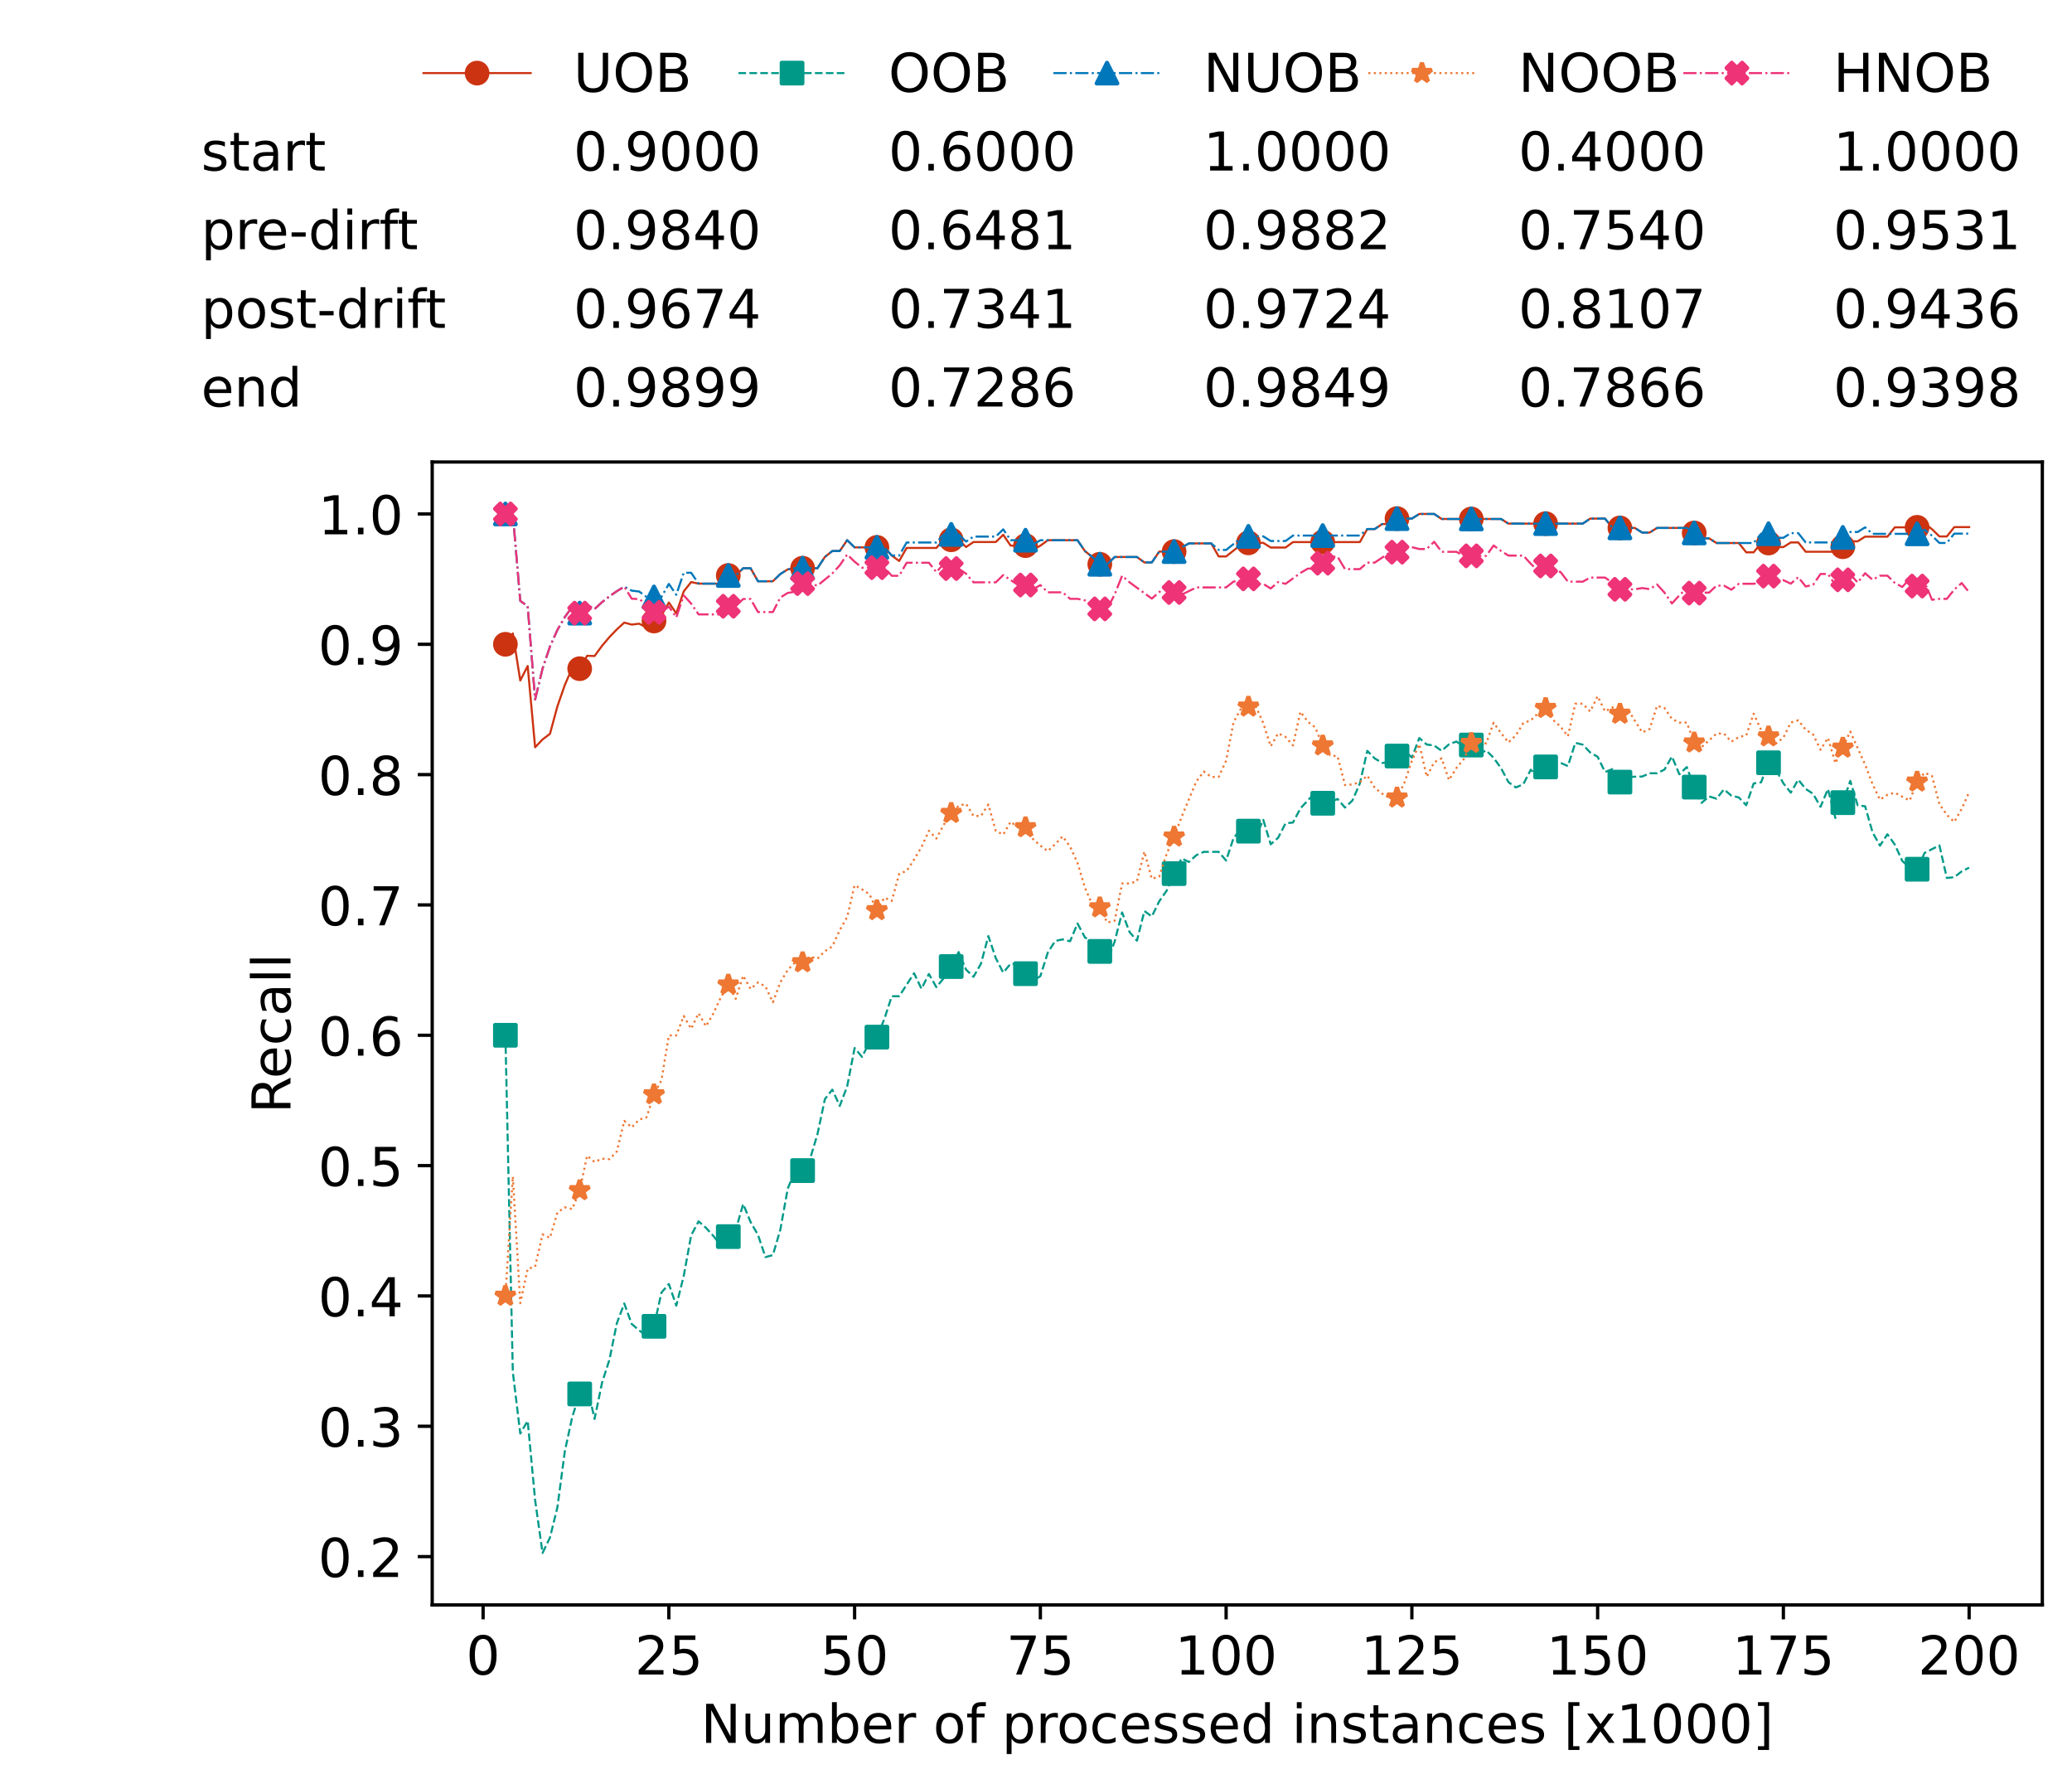 <?xml version="1.0" encoding="utf-8" standalone="no"?>
<!DOCTYPE svg PUBLIC "-//W3C//DTD SVG 1.1//EN"
  "http://www.w3.org/Graphics/SVG/1.1/DTD/svg11.dtd">
<!-- Created with matplotlib (https://matplotlib.org/) -->
<svg height="432.615pt" version="1.1" viewBox="0 0 502.65 432.615" width="502.65pt" xmlns="http://www.w3.org/2000/svg" xmlns:xlink="http://www.w3.org/1999/xlink">
 <defs>
  <style type="text/css">*{stroke-linecap:butt;stroke-linejoin:round;}</style>
 </defs>
 <g id="figure_1">
  <g id="patch_1">
   <path d="M 0 432.615 
L 502.65 432.615 
L 502.65 0 
L 0 0 
z
" style="fill:#ffffff;"/>
  </g>
  <g id="axes_1">
   <g id="patch_2">
    <path d="M 104.85 389.252 
L 495.45 389.252 
L 495.45 112.052 
L 104.85 112.052 
z
" style="fill:#ffffff;"/>
   </g>
   <g id="matplotlib.axis_1">
    <g id="xtick_1">
     <g id="line2d_1">
      <defs>
       <path d="M 0 0 
L 0 3.5 
" id="mcbe7dd7cba" style="stroke:#000000;stroke-width:0.8;"/>
      </defs>
      <g>
       <use style="stroke:#000000;stroke-width:0.8;" x="117.197" xlink:href="#mcbe7dd7cba" y="389.252"/>
      </g>
     </g>
     <g id="text_1">
      <!-- 0 -->
      <g transform="translate(113.061 406.13)scale(0.13 -0.13)">
       <defs>
        <path d="M 31.781 66.406 
Q 24.172 66.406 20.328 58.906 
Q 16.5 51.422 16.5 36.375 
Q 16.5 21.391 20.328 13.891 
Q 24.172 6.391 31.781 6.391 
Q 39.453 6.391 43.281 13.891 
Q 47.125 21.391 47.125 36.375 
Q 47.125 51.422 43.281 58.906 
Q 39.453 66.406 31.781 66.406 
z
M 31.781 74.219 
Q 44.047 74.219 50.516 64.516 
Q 56.984 54.828 56.984 36.375 
Q 56.984 17.969 50.516 8.266 
Q 44.047 -1.422 31.781 -1.422 
Q 19.531 -1.422 13.062 8.266 
Q 6.594 17.969 6.594 36.375 
Q 6.594 54.828 13.062 64.516 
Q 19.531 74.219 31.781 74.219 
z
" id="DejaVuSans-48"/>
       </defs>
       <use xlink:href="#DejaVuSans-48"/>
      </g>
     </g>
    </g>
    <g id="xtick_2">
     <g id="line2d_2">
      <g>
       <use style="stroke:#000000;stroke-width:0.8;" x="162.259" xlink:href="#mcbe7dd7cba" y="389.252"/>
      </g>
     </g>
     <g id="text_2">
      <!-- 25 -->
      <g transform="translate(153.988 406.13)scale(0.13 -0.13)">
       <defs>
        <path d="M 19.188 8.297 
L 53.609 8.297 
L 53.609 0 
L 7.328 0 
L 7.328 8.297 
Q 12.938 14.109 22.625 23.891 
Q 32.328 33.688 34.812 36.531 
Q 39.547 41.844 41.422 45.531 
Q 43.312 49.219 43.312 52.781 
Q 43.312 58.594 39.234 62.25 
Q 35.156 65.922 28.609 65.922 
Q 23.969 65.922 18.812 64.312 
Q 13.672 62.703 7.812 59.422 
L 7.812 69.391 
Q 13.766 71.781 18.938 73 
Q 24.125 74.219 28.422 74.219 
Q 39.75 74.219 46.484 68.547 
Q 53.219 62.891 53.219 53.422 
Q 53.219 48.922 51.531 44.891 
Q 49.859 40.875 45.406 35.406 
Q 44.188 33.984 37.641 27.219 
Q 31.109 20.453 19.188 8.297 
z
" id="DejaVuSans-50"/>
        <path d="M 10.797 72.906 
L 49.516 72.906 
L 49.516 64.594 
L 19.828 64.594 
L 19.828 46.734 
Q 21.969 47.469 24.109 47.828 
Q 26.266 48.188 28.422 48.188 
Q 40.625 48.188 47.75 41.5 
Q 54.891 34.812 54.891 23.391 
Q 54.891 11.625 47.562 5.094 
Q 40.234 -1.422 26.906 -1.422 
Q 22.312 -1.422 17.547 -0.641 
Q 12.797 0.141 7.719 1.703 
L 7.719 11.625 
Q 12.109 9.234 16.797 8.062 
Q 21.484 6.891 26.703 6.891 
Q 35.156 6.891 40.078 11.328 
Q 45.016 15.766 45.016 23.391 
Q 45.016 31 40.078 35.438 
Q 35.156 39.891 26.703 39.891 
Q 22.75 39.891 18.812 39.016 
Q 14.891 38.141 10.797 36.281 
z
" id="DejaVuSans-53"/>
       </defs>
       <use xlink:href="#DejaVuSans-50"/>
       <use x="63.623" xlink:href="#DejaVuSans-53"/>
      </g>
     </g>
    </g>
    <g id="xtick_3">
     <g id="line2d_3">
      <g>
       <use style="stroke:#000000;stroke-width:0.8;" x="207.322" xlink:href="#mcbe7dd7cba" y="389.252"/>
      </g>
     </g>
     <g id="text_3">
      <!-- 50 -->
      <g transform="translate(199.05 406.13)scale(0.13 -0.13)">
       <use xlink:href="#DejaVuSans-53"/>
       <use x="63.623" xlink:href="#DejaVuSans-48"/>
      </g>
     </g>
    </g>
    <g id="xtick_4">
     <g id="line2d_4">
      <g>
       <use style="stroke:#000000;stroke-width:0.8;" x="252.384" xlink:href="#mcbe7dd7cba" y="389.252"/>
      </g>
     </g>
     <g id="text_4">
      <!-- 75 -->
      <g transform="translate(244.113 406.13)scale(0.13 -0.13)">
       <defs>
        <path d="M 8.203 72.906 
L 55.078 72.906 
L 55.078 68.703 
L 28.609 0 
L 18.312 0 
L 43.219 64.594 
L 8.203 64.594 
z
" id="DejaVuSans-55"/>
       </defs>
       <use xlink:href="#DejaVuSans-55"/>
       <use x="63.623" xlink:href="#DejaVuSans-53"/>
      </g>
     </g>
    </g>
    <g id="xtick_5">
     <g id="line2d_5">
      <g>
       <use style="stroke:#000000;stroke-width:0.8;" x="297.446" xlink:href="#mcbe7dd7cba" y="389.252"/>
      </g>
     </g>
     <g id="text_5">
      <!-- 100 -->
      <g transform="translate(285.039 406.13)scale(0.13 -0.13)">
       <defs>
        <path d="M 12.406 8.297 
L 28.516 8.297 
L 28.516 63.922 
L 10.984 60.406 
L 10.984 69.391 
L 28.422 72.906 
L 38.281 72.906 
L 38.281 8.297 
L 54.391 8.297 
L 54.391 0 
L 12.406 0 
z
" id="DejaVuSans-49"/>
       </defs>
       <use xlink:href="#DejaVuSans-49"/>
       <use x="63.623" xlink:href="#DejaVuSans-48"/>
       <use x="127.246" xlink:href="#DejaVuSans-48"/>
      </g>
     </g>
    </g>
    <g id="xtick_6">
     <g id="line2d_6">
      <g>
       <use style="stroke:#000000;stroke-width:0.8;" x="342.509" xlink:href="#mcbe7dd7cba" y="389.252"/>
      </g>
     </g>
     <g id="text_6">
      <!-- 125 -->
      <g transform="translate(330.102 406.13)scale(0.13 -0.13)">
       <use xlink:href="#DejaVuSans-49"/>
       <use x="63.623" xlink:href="#DejaVuSans-50"/>
       <use x="127.246" xlink:href="#DejaVuSans-53"/>
      </g>
     </g>
    </g>
    <g id="xtick_7">
     <g id="line2d_7">
      <g>
       <use style="stroke:#000000;stroke-width:0.8;" x="387.571" xlink:href="#mcbe7dd7cba" y="389.252"/>
      </g>
     </g>
     <g id="text_7">
      <!-- 150 -->
      <g transform="translate(375.164 406.13)scale(0.13 -0.13)">
       <use xlink:href="#DejaVuSans-49"/>
       <use x="63.623" xlink:href="#DejaVuSans-53"/>
       <use x="127.246" xlink:href="#DejaVuSans-48"/>
      </g>
     </g>
    </g>
    <g id="xtick_8">
     <g id="line2d_8">
      <g>
       <use style="stroke:#000000;stroke-width:0.8;" x="432.633" xlink:href="#mcbe7dd7cba" y="389.252"/>
      </g>
     </g>
     <g id="text_8">
      <!-- 175 -->
      <g transform="translate(420.226 406.13)scale(0.13 -0.13)">
       <use xlink:href="#DejaVuSans-49"/>
       <use x="63.623" xlink:href="#DejaVuSans-55"/>
       <use x="127.246" xlink:href="#DejaVuSans-53"/>
      </g>
     </g>
    </g>
    <g id="xtick_9">
     <g id="line2d_9">
      <g>
       <use style="stroke:#000000;stroke-width:0.8;" x="477.695" xlink:href="#mcbe7dd7cba" y="389.252"/>
      </g>
     </g>
     <g id="text_9">
      <!-- 200 -->
      <g transform="translate(465.289 406.13)scale(0.13 -0.13)">
       <use xlink:href="#DejaVuSans-50"/>
       <use x="63.623" xlink:href="#DejaVuSans-48"/>
       <use x="127.246" xlink:href="#DejaVuSans-48"/>
      </g>
     </g>
    </g>
    <g id="text_10">
     <!-- Number of processed instances [x1000] -->
     <g transform="translate(170.025 422.711)scale(0.13 -0.13)">
      <defs>
       <path d="M 9.812 72.906 
L 23.094 72.906 
L 55.422 11.922 
L 55.422 72.906 
L 64.984 72.906 
L 64.984 0 
L 51.703 0 
L 19.391 60.984 
L 19.391 0 
L 9.812 0 
z
" id="DejaVuSans-78"/>
       <path d="M 8.5 21.578 
L 8.5 54.688 
L 17.484 54.688 
L 17.484 21.922 
Q 17.484 14.156 20.5 10.266 
Q 23.531 6.391 29.594 6.391 
Q 36.859 6.391 41.078 11.031 
Q 45.312 15.672 45.312 23.688 
L 45.312 54.688 
L 54.297 54.688 
L 54.297 0 
L 45.312 0 
L 45.312 8.406 
Q 42.047 3.422 37.719 1 
Q 33.406 -1.422 27.688 -1.422 
Q 18.266 -1.422 13.375 4.438 
Q 8.5 10.297 8.5 21.578 
z
M 31.109 56 
z
" id="DejaVuSans-117"/>
       <path d="M 52 44.188 
Q 55.375 50.25 60.062 53.125 
Q 64.75 56 71.094 56 
Q 79.641 56 84.281 50.016 
Q 88.922 44.047 88.922 33.016 
L 88.922 0 
L 79.891 0 
L 79.891 32.719 
Q 79.891 40.578 77.094 44.375 
Q 74.312 48.188 68.609 48.188 
Q 61.625 48.188 57.562 43.547 
Q 53.516 38.922 53.516 30.906 
L 53.516 0 
L 44.484 0 
L 44.484 32.719 
Q 44.484 40.625 41.703 44.406 
Q 38.922 48.188 33.109 48.188 
Q 26.219 48.188 22.156 43.531 
Q 18.109 38.875 18.109 30.906 
L 18.109 0 
L 9.078 0 
L 9.078 54.688 
L 18.109 54.688 
L 18.109 46.188 
Q 21.188 51.219 25.484 53.609 
Q 29.781 56 35.688 56 
Q 41.656 56 45.828 52.969 
Q 50 49.953 52 44.188 
z
" id="DejaVuSans-109"/>
       <path d="M 48.688 27.297 
Q 48.688 37.203 44.609 42.844 
Q 40.531 48.484 33.406 48.484 
Q 26.266 48.484 22.188 42.844 
Q 18.109 37.203 18.109 27.297 
Q 18.109 17.391 22.188 11.75 
Q 26.266 6.109 33.406 6.109 
Q 40.531 6.109 44.609 11.75 
Q 48.688 17.391 48.688 27.297 
z
M 18.109 46.391 
Q 20.953 51.266 25.266 53.625 
Q 29.594 56 35.594 56 
Q 45.562 56 51.781 48.094 
Q 58.016 40.188 58.016 27.297 
Q 58.016 14.406 51.781 6.484 
Q 45.562 -1.422 35.594 -1.422 
Q 29.594 -1.422 25.266 0.953 
Q 20.953 3.328 18.109 8.203 
L 18.109 0 
L 9.078 0 
L 9.078 75.984 
L 18.109 75.984 
z
" id="DejaVuSans-98"/>
       <path d="M 56.203 29.594 
L 56.203 25.203 
L 14.891 25.203 
Q 15.484 15.922 20.484 11.062 
Q 25.484 6.203 34.422 6.203 
Q 39.594 6.203 44.453 7.469 
Q 49.312 8.734 54.109 11.281 
L 54.109 2.781 
Q 49.266 0.734 44.188 -0.344 
Q 39.109 -1.422 33.891 -1.422 
Q 20.797 -1.422 13.156 6.188 
Q 5.516 13.812 5.516 26.812 
Q 5.516 40.234 12.766 48.109 
Q 20.016 56 32.328 56 
Q 43.359 56 49.781 48.891 
Q 56.203 41.797 56.203 29.594 
z
M 47.219 32.234 
Q 47.125 39.594 43.094 43.984 
Q 39.062 48.391 32.422 48.391 
Q 24.906 48.391 20.391 44.141 
Q 15.875 39.891 15.188 32.172 
z
" id="DejaVuSans-101"/>
       <path d="M 41.109 46.297 
Q 39.594 47.172 37.812 47.578 
Q 36.031 48 33.891 48 
Q 26.266 48 22.188 43.047 
Q 18.109 38.094 18.109 28.812 
L 18.109 0 
L 9.078 0 
L 9.078 54.688 
L 18.109 54.688 
L 18.109 46.188 
Q 20.953 51.172 25.484 53.578 
Q 30.031 56 36.531 56 
Q 37.453 56 38.578 55.875 
Q 39.703 55.766 41.062 55.516 
z
" id="DejaVuSans-114"/>
       <path id="DejaVuSans-32"/>
       <path d="M 30.609 48.391 
Q 23.391 48.391 19.188 42.75 
Q 14.984 37.109 14.984 27.297 
Q 14.984 17.484 19.156 11.844 
Q 23.344 6.203 30.609 6.203 
Q 37.797 6.203 41.984 11.859 
Q 46.188 17.531 46.188 27.297 
Q 46.188 37.016 41.984 42.703 
Q 37.797 48.391 30.609 48.391 
z
M 30.609 56 
Q 42.328 56 49.016 48.375 
Q 55.719 40.766 55.719 27.297 
Q 55.719 13.875 49.016 6.219 
Q 42.328 -1.422 30.609 -1.422 
Q 18.844 -1.422 12.172 6.219 
Q 5.516 13.875 5.516 27.297 
Q 5.516 40.766 12.172 48.375 
Q 18.844 56 30.609 56 
z
" id="DejaVuSans-111"/>
       <path d="M 37.109 75.984 
L 37.109 68.5 
L 28.516 68.5 
Q 23.688 68.5 21.797 66.547 
Q 19.922 64.594 19.922 59.516 
L 19.922 54.688 
L 34.719 54.688 
L 34.719 47.703 
L 19.922 47.703 
L 19.922 0 
L 10.891 0 
L 10.891 47.703 
L 2.297 47.703 
L 2.297 54.688 
L 10.891 54.688 
L 10.891 58.5 
Q 10.891 67.625 15.141 71.797 
Q 19.391 75.984 28.609 75.984 
z
" id="DejaVuSans-102"/>
       <path d="M 18.109 8.203 
L 18.109 -20.797 
L 9.078 -20.797 
L 9.078 54.688 
L 18.109 54.688 
L 18.109 46.391 
Q 20.953 51.266 25.266 53.625 
Q 29.594 56 35.594 56 
Q 45.562 56 51.781 48.094 
Q 58.016 40.188 58.016 27.297 
Q 58.016 14.406 51.781 6.484 
Q 45.562 -1.422 35.594 -1.422 
Q 29.594 -1.422 25.266 0.953 
Q 20.953 3.328 18.109 8.203 
z
M 48.688 27.297 
Q 48.688 37.203 44.609 42.844 
Q 40.531 48.484 33.406 48.484 
Q 26.266 48.484 22.188 42.844 
Q 18.109 37.203 18.109 27.297 
Q 18.109 17.391 22.188 11.75 
Q 26.266 6.109 33.406 6.109 
Q 40.531 6.109 44.609 11.75 
Q 48.688 17.391 48.688 27.297 
z
" id="DejaVuSans-112"/>
       <path d="M 48.781 52.594 
L 48.781 44.188 
Q 44.969 46.297 41.141 47.344 
Q 37.312 48.391 33.406 48.391 
Q 24.656 48.391 19.812 42.844 
Q 14.984 37.312 14.984 27.297 
Q 14.984 17.281 19.812 11.734 
Q 24.656 6.203 33.406 6.203 
Q 37.312 6.203 41.141 7.25 
Q 44.969 8.297 48.781 10.406 
L 48.781 2.094 
Q 45.016 0.344 40.984 -0.531 
Q 36.969 -1.422 32.422 -1.422 
Q 20.062 -1.422 12.781 6.344 
Q 5.516 14.109 5.516 27.297 
Q 5.516 40.672 12.859 48.328 
Q 20.219 56 33.016 56 
Q 37.156 56 41.109 55.141 
Q 45.062 54.297 48.781 52.594 
z
" id="DejaVuSans-99"/>
       <path d="M 44.281 53.078 
L 44.281 44.578 
Q 40.484 46.531 36.375 47.5 
Q 32.281 48.484 27.875 48.484 
Q 21.188 48.484 17.844 46.438 
Q 14.5 44.391 14.5 40.281 
Q 14.5 37.156 16.891 35.375 
Q 19.281 33.594 26.516 31.984 
L 29.594 31.297 
Q 39.156 29.25 43.188 25.516 
Q 47.219 21.781 47.219 15.094 
Q 47.219 7.469 41.188 3.016 
Q 35.156 -1.422 24.609 -1.422 
Q 20.219 -1.422 15.453 -0.562 
Q 10.688 0.297 5.422 2 
L 5.422 11.281 
Q 10.406 8.688 15.234 7.391 
Q 20.062 6.109 24.812 6.109 
Q 31.156 6.109 34.562 8.281 
Q 37.984 10.453 37.984 14.406 
Q 37.984 18.062 35.516 20.016 
Q 33.062 21.969 24.703 23.781 
L 21.578 24.516 
Q 13.234 26.266 9.516 29.906 
Q 5.812 33.547 5.812 39.891 
Q 5.812 47.609 11.281 51.797 
Q 16.75 56 26.812 56 
Q 31.781 56 36.172 55.266 
Q 40.578 54.547 44.281 53.078 
z
" id="DejaVuSans-115"/>
       <path d="M 45.406 46.391 
L 45.406 75.984 
L 54.391 75.984 
L 54.391 0 
L 45.406 0 
L 45.406 8.203 
Q 42.578 3.328 38.25 0.953 
Q 33.938 -1.422 27.875 -1.422 
Q 17.969 -1.422 11.734 6.484 
Q 5.516 14.406 5.516 27.297 
Q 5.516 40.188 11.734 48.094 
Q 17.969 56 27.875 56 
Q 33.938 56 38.25 53.625 
Q 42.578 51.266 45.406 46.391 
z
M 14.797 27.297 
Q 14.797 17.391 18.875 11.75 
Q 22.953 6.109 30.078 6.109 
Q 37.203 6.109 41.297 11.75 
Q 45.406 17.391 45.406 27.297 
Q 45.406 37.203 41.297 42.844 
Q 37.203 48.484 30.078 48.484 
Q 22.953 48.484 18.875 42.844 
Q 14.797 37.203 14.797 27.297 
z
" id="DejaVuSans-100"/>
       <path d="M 9.422 54.688 
L 18.406 54.688 
L 18.406 0 
L 9.422 0 
z
M 9.422 75.984 
L 18.406 75.984 
L 18.406 64.594 
L 9.422 64.594 
z
" id="DejaVuSans-105"/>
       <path d="M 54.891 33.016 
L 54.891 0 
L 45.906 0 
L 45.906 32.719 
Q 45.906 40.484 42.875 44.328 
Q 39.844 48.188 33.797 48.188 
Q 26.516 48.188 22.312 43.547 
Q 18.109 38.922 18.109 30.906 
L 18.109 0 
L 9.078 0 
L 9.078 54.688 
L 18.109 54.688 
L 18.109 46.188 
Q 21.344 51.125 25.703 53.562 
Q 30.078 56 35.797 56 
Q 45.219 56 50.047 50.172 
Q 54.891 44.344 54.891 33.016 
z
" id="DejaVuSans-110"/>
       <path d="M 18.312 70.219 
L 18.312 54.688 
L 36.812 54.688 
L 36.812 47.703 
L 18.312 47.703 
L 18.312 18.016 
Q 18.312 11.328 20.141 9.422 
Q 21.969 7.516 27.594 7.516 
L 36.812 7.516 
L 36.812 0 
L 27.594 0 
Q 17.188 0 13.234 3.875 
Q 9.281 7.766 9.281 18.016 
L 9.281 47.703 
L 2.688 47.703 
L 2.688 54.688 
L 9.281 54.688 
L 9.281 70.219 
z
" id="DejaVuSans-116"/>
       <path d="M 34.281 27.484 
Q 23.391 27.484 19.188 25 
Q 14.984 22.516 14.984 16.5 
Q 14.984 11.719 18.141 8.906 
Q 21.297 6.109 26.703 6.109 
Q 34.188 6.109 38.703 11.406 
Q 43.219 16.703 43.219 25.484 
L 43.219 27.484 
z
M 52.203 31.203 
L 52.203 0 
L 43.219 0 
L 43.219 8.297 
Q 40.141 3.328 35.547 0.953 
Q 30.953 -1.422 24.312 -1.422 
Q 15.922 -1.422 10.953 3.297 
Q 6 8.016 6 15.922 
Q 6 25.141 12.172 29.828 
Q 18.359 34.516 30.609 34.516 
L 43.219 34.516 
L 43.219 35.406 
Q 43.219 41.609 39.141 45 
Q 35.062 48.391 27.688 48.391 
Q 23 48.391 18.547 47.266 
Q 14.109 46.141 10.016 43.891 
L 10.016 52.203 
Q 14.938 54.109 19.578 55.047 
Q 24.219 56 28.609 56 
Q 40.484 56 46.344 49.844 
Q 52.203 43.703 52.203 31.203 
z
" id="DejaVuSans-97"/>
       <path d="M 8.594 75.984 
L 29.297 75.984 
L 29.297 69 
L 17.578 69 
L 17.578 -6.203 
L 29.297 -6.203 
L 29.297 -13.188 
L 8.594 -13.188 
z
" id="DejaVuSans-91"/>
       <path d="M 54.891 54.688 
L 35.109 28.078 
L 55.906 0 
L 45.312 0 
L 29.391 21.484 
L 13.484 0 
L 2.875 0 
L 24.125 28.609 
L 4.688 54.688 
L 15.281 54.688 
L 29.781 35.203 
L 44.281 54.688 
z
" id="DejaVuSans-120"/>
       <path d="M 30.422 75.984 
L 30.422 -13.188 
L 9.719 -13.188 
L 9.719 -6.203 
L 21.391 -6.203 
L 21.391 69 
L 9.719 69 
L 9.719 75.984 
z
" id="DejaVuSans-93"/>
      </defs>
      <use xlink:href="#DejaVuSans-78"/>
      <use x="74.805" xlink:href="#DejaVuSans-117"/>
      <use x="138.184" xlink:href="#DejaVuSans-109"/>
      <use x="235.596" xlink:href="#DejaVuSans-98"/>
      <use x="299.072" xlink:href="#DejaVuSans-101"/>
      <use x="360.596" xlink:href="#DejaVuSans-114"/>
      <use x="401.709" xlink:href="#DejaVuSans-32"/>
      <use x="433.496" xlink:href="#DejaVuSans-111"/>
      <use x="494.678" xlink:href="#DejaVuSans-102"/>
      <use x="529.883" xlink:href="#DejaVuSans-32"/>
      <use x="561.67" xlink:href="#DejaVuSans-112"/>
      <use x="625.146" xlink:href="#DejaVuSans-114"/>
      <use x="664.01" xlink:href="#DejaVuSans-111"/>
      <use x="725.191" xlink:href="#DejaVuSans-99"/>
      <use x="780.172" xlink:href="#DejaVuSans-101"/>
      <use x="841.695" xlink:href="#DejaVuSans-115"/>
      <use x="893.795" xlink:href="#DejaVuSans-115"/>
      <use x="945.895" xlink:href="#DejaVuSans-101"/>
      <use x="1007.418" xlink:href="#DejaVuSans-100"/>
      <use x="1070.895" xlink:href="#DejaVuSans-32"/>
      <use x="1102.682" xlink:href="#DejaVuSans-105"/>
      <use x="1130.465" xlink:href="#DejaVuSans-110"/>
      <use x="1193.844" xlink:href="#DejaVuSans-115"/>
      <use x="1245.943" xlink:href="#DejaVuSans-116"/>
      <use x="1285.152" xlink:href="#DejaVuSans-97"/>
      <use x="1346.432" xlink:href="#DejaVuSans-110"/>
      <use x="1409.811" xlink:href="#DejaVuSans-99"/>
      <use x="1464.791" xlink:href="#DejaVuSans-101"/>
      <use x="1526.314" xlink:href="#DejaVuSans-115"/>
      <use x="1578.414" xlink:href="#DejaVuSans-32"/>
      <use x="1610.201" xlink:href="#DejaVuSans-91"/>
      <use x="1649.215" xlink:href="#DejaVuSans-120"/>
      <use x="1708.395" xlink:href="#DejaVuSans-49"/>
      <use x="1772.018" xlink:href="#DejaVuSans-48"/>
      <use x="1835.641" xlink:href="#DejaVuSans-48"/>
      <use x="1899.264" xlink:href="#DejaVuSans-48"/>
      <use x="1962.887" xlink:href="#DejaVuSans-93"/>
     </g>
    </g>
   </g>
   <g id="matplotlib.axis_2">
    <g id="ytick_1">
     <g id="line2d_10">
      <defs>
       <path d="M 0 0 
L -3.5 0 
" id="m0647e79474" style="stroke:#000000;stroke-width:0.8;"/>
      </defs>
      <g>
       <use style="stroke:#000000;stroke-width:0.8;" x="104.85" xlink:href="#m0647e79474" y="377.53"/>
      </g>
     </g>
     <g id="text_11">
      <!-- 0.2 -->
      <g transform="translate(77.176 382.469)scale(0.13 -0.13)">
       <defs>
        <path d="M 10.688 12.406 
L 21 12.406 
L 21 0 
L 10.688 0 
z
" id="DejaVuSans-46"/>
       </defs>
       <use xlink:href="#DejaVuSans-48"/>
       <use x="63.623" xlink:href="#DejaVuSans-46"/>
       <use x="95.41" xlink:href="#DejaVuSans-50"/>
      </g>
     </g>
    </g>
    <g id="ytick_2">
     <g id="line2d_11">
      <g>
       <use style="stroke:#000000;stroke-width:0.8;" x="104.85" xlink:href="#m0647e79474" y="345.92"/>
      </g>
     </g>
     <g id="text_12">
      <!-- 0.3 -->
      <g transform="translate(77.176 350.859)scale(0.13 -0.13)">
       <defs>
        <path d="M 40.578 39.312 
Q 47.656 37.797 51.625 33 
Q 55.609 28.219 55.609 21.188 
Q 55.609 10.406 48.188 4.484 
Q 40.766 -1.422 27.094 -1.422 
Q 22.516 -1.422 17.656 -0.516 
Q 12.797 0.391 7.625 2.203 
L 7.625 11.719 
Q 11.719 9.328 16.594 8.109 
Q 21.484 6.891 26.812 6.891 
Q 36.078 6.891 40.938 10.547 
Q 45.797 14.203 45.797 21.188 
Q 45.797 27.641 41.281 31.266 
Q 36.766 34.906 28.719 34.906 
L 20.219 34.906 
L 20.219 43.016 
L 29.109 43.016 
Q 36.375 43.016 40.234 45.922 
Q 44.094 48.828 44.094 54.297 
Q 44.094 59.906 40.109 62.906 
Q 36.141 65.922 28.719 65.922 
Q 24.656 65.922 20.016 65.031 
Q 15.375 64.156 9.812 62.312 
L 9.812 71.094 
Q 15.438 72.656 20.344 73.438 
Q 25.25 74.219 29.594 74.219 
Q 40.828 74.219 47.359 69.109 
Q 53.906 64.016 53.906 55.328 
Q 53.906 49.266 50.438 45.094 
Q 46.969 40.922 40.578 39.312 
z
" id="DejaVuSans-51"/>
       </defs>
       <use xlink:href="#DejaVuSans-48"/>
       <use x="63.623" xlink:href="#DejaVuSans-46"/>
       <use x="95.41" xlink:href="#DejaVuSans-51"/>
      </g>
     </g>
    </g>
    <g id="ytick_3">
     <g id="line2d_12">
      <g>
       <use style="stroke:#000000;stroke-width:0.8;" x="104.85" xlink:href="#m0647e79474" y="314.31"/>
      </g>
     </g>
     <g id="text_13">
      <!-- 0.4 -->
      <g transform="translate(77.176 319.249)scale(0.13 -0.13)">
       <defs>
        <path d="M 37.797 64.312 
L 12.891 25.391 
L 37.797 25.391 
z
M 35.203 72.906 
L 47.609 72.906 
L 47.609 25.391 
L 58.016 25.391 
L 58.016 17.188 
L 47.609 17.188 
L 47.609 0 
L 37.797 0 
L 37.797 17.188 
L 4.891 17.188 
L 4.891 26.703 
z
" id="DejaVuSans-52"/>
       </defs>
       <use xlink:href="#DejaVuSans-48"/>
       <use x="63.623" xlink:href="#DejaVuSans-46"/>
       <use x="95.41" xlink:href="#DejaVuSans-52"/>
      </g>
     </g>
    </g>
    <g id="ytick_4">
     <g id="line2d_13">
      <g>
       <use style="stroke:#000000;stroke-width:0.8;" x="104.85" xlink:href="#m0647e79474" y="282.701"/>
      </g>
     </g>
     <g id="text_14">
      <!-- 0.5 -->
      <g transform="translate(77.176 287.64)scale(0.13 -0.13)">
       <use xlink:href="#DejaVuSans-48"/>
       <use x="63.623" xlink:href="#DejaVuSans-46"/>
       <use x="95.41" xlink:href="#DejaVuSans-53"/>
      </g>
     </g>
    </g>
    <g id="ytick_5">
     <g id="line2d_14">
      <g>
       <use style="stroke:#000000;stroke-width:0.8;" x="104.85" xlink:href="#m0647e79474" y="251.091"/>
      </g>
     </g>
     <g id="text_15">
      <!-- 0.6 -->
      <g transform="translate(77.176 256.03)scale(0.13 -0.13)">
       <defs>
        <path d="M 33.016 40.375 
Q 26.375 40.375 22.484 35.828 
Q 18.609 31.297 18.609 23.391 
Q 18.609 15.531 22.484 10.953 
Q 26.375 6.391 33.016 6.391 
Q 39.656 6.391 43.531 10.953 
Q 47.406 15.531 47.406 23.391 
Q 47.406 31.297 43.531 35.828 
Q 39.656 40.375 33.016 40.375 
z
M 52.594 71.297 
L 52.594 62.312 
Q 48.875 64.062 45.094 64.984 
Q 41.312 65.922 37.594 65.922 
Q 27.828 65.922 22.672 59.328 
Q 17.531 52.734 16.797 39.406 
Q 19.672 43.656 24.016 45.922 
Q 28.375 48.188 33.594 48.188 
Q 44.578 48.188 50.953 41.516 
Q 57.328 34.859 57.328 23.391 
Q 57.328 12.156 50.688 5.359 
Q 44.047 -1.422 33.016 -1.422 
Q 20.359 -1.422 13.672 8.266 
Q 6.984 17.969 6.984 36.375 
Q 6.984 53.656 15.188 63.938 
Q 23.391 74.219 37.203 74.219 
Q 40.922 74.219 44.703 73.484 
Q 48.484 72.75 52.594 71.297 
z
" id="DejaVuSans-54"/>
       </defs>
       <use xlink:href="#DejaVuSans-48"/>
       <use x="63.623" xlink:href="#DejaVuSans-46"/>
       <use x="95.41" xlink:href="#DejaVuSans-54"/>
      </g>
     </g>
    </g>
    <g id="ytick_6">
     <g id="line2d_15">
      <g>
       <use style="stroke:#000000;stroke-width:0.8;" x="104.85" xlink:href="#m0647e79474" y="219.481"/>
      </g>
     </g>
     <g id="text_16">
      <!-- 0.7 -->
      <g transform="translate(77.176 224.42)scale(0.13 -0.13)">
       <use xlink:href="#DejaVuSans-48"/>
       <use x="63.623" xlink:href="#DejaVuSans-46"/>
       <use x="95.41" xlink:href="#DejaVuSans-55"/>
      </g>
     </g>
    </g>
    <g id="ytick_7">
     <g id="line2d_16">
      <g>
       <use style="stroke:#000000;stroke-width:0.8;" x="104.85" xlink:href="#m0647e79474" y="187.871"/>
      </g>
     </g>
     <g id="text_17">
      <!-- 0.8 -->
      <g transform="translate(77.176 192.81)scale(0.13 -0.13)">
       <defs>
        <path d="M 31.781 34.625 
Q 24.75 34.625 20.719 30.859 
Q 16.703 27.094 16.703 20.516 
Q 16.703 13.922 20.719 10.156 
Q 24.75 6.391 31.781 6.391 
Q 38.812 6.391 42.859 10.172 
Q 46.922 13.969 46.922 20.516 
Q 46.922 27.094 42.891 30.859 
Q 38.875 34.625 31.781 34.625 
z
M 21.922 38.812 
Q 15.578 40.375 12.031 44.719 
Q 8.5 49.078 8.5 55.328 
Q 8.5 64.062 14.719 69.141 
Q 20.953 74.219 31.781 74.219 
Q 42.672 74.219 48.875 69.141 
Q 55.078 64.062 55.078 55.328 
Q 55.078 49.078 51.531 44.719 
Q 48 40.375 41.703 38.812 
Q 48.828 37.156 52.797 32.312 
Q 56.781 27.484 56.781 20.516 
Q 56.781 9.906 50.312 4.234 
Q 43.844 -1.422 31.781 -1.422 
Q 19.734 -1.422 13.25 4.234 
Q 6.781 9.906 6.781 20.516 
Q 6.781 27.484 10.781 32.312 
Q 14.797 37.156 21.922 38.812 
z
M 18.312 54.391 
Q 18.312 48.734 21.844 45.562 
Q 25.391 42.391 31.781 42.391 
Q 38.141 42.391 41.719 45.562 
Q 45.312 48.734 45.312 54.391 
Q 45.312 60.062 41.719 63.234 
Q 38.141 66.406 31.781 66.406 
Q 25.391 66.406 21.844 63.234 
Q 18.312 60.062 18.312 54.391 
z
" id="DejaVuSans-56"/>
       </defs>
       <use xlink:href="#DejaVuSans-48"/>
       <use x="63.623" xlink:href="#DejaVuSans-46"/>
       <use x="95.41" xlink:href="#DejaVuSans-56"/>
      </g>
     </g>
    </g>
    <g id="ytick_8">
     <g id="line2d_17">
      <g>
       <use style="stroke:#000000;stroke-width:0.8;" x="104.85" xlink:href="#m0647e79474" y="156.262"/>
      </g>
     </g>
     <g id="text_18">
      <!-- 0.9 -->
      <g transform="translate(77.176 161.201)scale(0.13 -0.13)">
       <defs>
        <path d="M 10.984 1.516 
L 10.984 10.5 
Q 14.703 8.734 18.5 7.812 
Q 22.312 6.891 25.984 6.891 
Q 35.75 6.891 40.891 13.453 
Q 46.047 20.016 46.781 33.406 
Q 43.953 29.203 39.594 26.953 
Q 35.25 24.703 29.984 24.703 
Q 19.047 24.703 12.672 31.312 
Q 6.297 37.938 6.297 49.422 
Q 6.297 60.641 12.938 67.422 
Q 19.578 74.219 30.609 74.219 
Q 43.266 74.219 49.922 64.516 
Q 56.594 54.828 56.594 36.375 
Q 56.594 19.141 48.406 8.859 
Q 40.234 -1.422 26.422 -1.422 
Q 22.703 -1.422 18.891 -0.688 
Q 15.094 0.047 10.984 1.516 
z
M 30.609 32.422 
Q 37.25 32.422 41.125 36.953 
Q 45.016 41.5 45.016 49.422 
Q 45.016 57.281 41.125 61.844 
Q 37.25 66.406 30.609 66.406 
Q 23.969 66.406 20.094 61.844 
Q 16.219 57.281 16.219 49.422 
Q 16.219 41.5 20.094 36.953 
Q 23.969 32.422 30.609 32.422 
z
" id="DejaVuSans-57"/>
       </defs>
       <use xlink:href="#DejaVuSans-48"/>
       <use x="63.623" xlink:href="#DejaVuSans-46"/>
       <use x="95.41" xlink:href="#DejaVuSans-57"/>
      </g>
     </g>
    </g>
    <g id="ytick_9">
     <g id="line2d_18">
      <g>
       <use style="stroke:#000000;stroke-width:0.8;" x="104.85" xlink:href="#m0647e79474" y="124.652"/>
      </g>
     </g>
     <g id="text_19">
      <!-- 1.0 -->
      <g transform="translate(77.176 129.591)scale(0.13 -0.13)">
       <use xlink:href="#DejaVuSans-49"/>
       <use x="63.623" xlink:href="#DejaVuSans-46"/>
       <use x="95.41" xlink:href="#DejaVuSans-48"/>
      </g>
     </g>
    </g>
    <g id="text_20">
     <!-- Recall -->
     <g transform="translate(70.472 270.044)rotate(-90)scale(0.13 -0.13)">
      <defs>
       <path d="M 44.391 34.188 
Q 47.562 33.109 50.562 29.594 
Q 53.562 26.078 56.594 19.922 
L 66.609 0 
L 56 0 
L 46.688 18.703 
Q 43.062 26.031 39.672 28.422 
Q 36.281 30.812 30.422 30.812 
L 19.672 30.812 
L 19.672 0 
L 9.812 0 
L 9.812 72.906 
L 32.078 72.906 
Q 44.578 72.906 50.734 67.672 
Q 56.891 62.453 56.891 51.906 
Q 56.891 45.016 53.688 40.469 
Q 50.484 35.938 44.391 34.188 
z
M 19.672 64.797 
L 19.672 38.922 
L 32.078 38.922 
Q 39.203 38.922 42.844 42.219 
Q 46.484 45.516 46.484 51.906 
Q 46.484 58.297 42.844 61.547 
Q 39.203 64.797 32.078 64.797 
z
" id="DejaVuSans-82"/>
       <path d="M 9.422 75.984 
L 18.406 75.984 
L 18.406 0 
L 9.422 0 
z
" id="DejaVuSans-108"/>
      </defs>
      <use xlink:href="#DejaVuSans-82"/>
      <use x="64.982" xlink:href="#DejaVuSans-101"/>
      <use x="126.506" xlink:href="#DejaVuSans-99"/>
      <use x="181.486" xlink:href="#DejaVuSans-97"/>
      <use x="242.766" xlink:href="#DejaVuSans-108"/>
      <use x="270.549" xlink:href="#DejaVuSans-108"/>
     </g>
    </g>
   </g>
   <g id="line2d_19"/>
   <g id="line2d_20"/>
   <g id="line2d_21"/>
   <g id="line2d_22"/>
   <g id="line2d_23"/>
   <g id="line2d_24">
    <path clip-path="url(#pe559ecccdc)" d="M 122.605 156.262 
L 124.407 153.627 
L 126.21 165.042 
L 128.012 161.53 
L 129.815 181.248 
L 131.617 179.342 
L 133.419 177.98 
L 135.222 171.314 
L 137.024 166.129 
L 138.827 161.981 
L 140.629 162.18 
L 142.432 159.053 
L 144.234 159.108 
L 146.037 156.647 
L 147.839 154.514 
L 149.642 152.647 
L 151.444 151.001 
L 153.247 151.488 
L 155.049 151.264 
L 156.852 152.191 
L 158.654 150.611 
L 160.457 149.294 
L 162.259 146.133 
L 164.062 148.767 
L 165.864 143.43 
L 167.667 141.172 
L 169.469 141.549 
L 174.877 141.549 
L 176.679 139.573 
L 178.482 139.573 
L 180.284 137.817 
L 182.087 137.817 
L 183.889 140.978 
L 187.494 140.978 
L 189.297 139.222 
L 191.099 138.093 
L 192.902 137.811 
L 198.309 137.811 
L 200.112 135.075 
L 201.914 133.638 
L 203.717 133.638 
L 205.519 131.004 
L 207.322 132.76 
L 214.532 132.76 
L 216.334 134.736 
L 218.137 136.053 
L 219.939 132.892 
L 227.149 132.892 
L 228.952 130.916 
L 232.557 130.916 
L 234.359 132.672 
L 236.162 131.457 
L 241.569 131.457 
L 243.372 129.701 
L 245.174 132.335 
L 248.779 132.335 
L 250.581 133.388 
L 252.384 132.342 
L 254.186 131.025 
L 261.396 131.025 
L 263.199 133.66 
L 265.001 135.096 
L 266.804 136.852 
L 268.606 136.852 
L 270.409 135.096 
L 275.816 135.096 
L 277.619 136.413 
L 279.421 136.413 
L 281.224 133.779 
L 284.829 133.779 
L 288.434 131.796 
L 293.841 131.796 
L 295.644 134.957 
L 297.446 134.957 
L 301.051 132.102 
L 302.854 131.663 
L 306.459 131.663 
L 308.261 132.792 
L 311.866 132.792 
L 313.669 131.475 
L 329.891 131.475 
L 331.694 128.314 
L 333.496 128.314 
L 335.299 127.098 
L 337.101 127.098 
L 338.904 125.781 
L 342.509 125.781 
L 344.311 124.652 
L 347.916 124.652 
L 349.719 125.868 
L 364.138 125.868 
L 365.941 126.996 
L 383.966 126.996 
L 385.768 125.781 
L 389.373 125.781 
L 391.176 128.039 
L 396.583 128.039 
L 398.386 129.167 
L 400.188 129.167 
L 401.991 128.039 
L 409.201 128.039 
L 412.806 130.571 
L 414.608 130.571 
L 416.411 131.7 
L 421.818 131.7 
L 423.621 133.958 
L 425.423 133.958 
L 427.226 131.7 
L 429.028 131.7 
L 430.831 132.688 
L 432.633 132.688 
L 434.436 131.559 
L 436.238 131.559 
L 438.041 133.817 
L 445.251 133.817 
L 448.856 131.284 
L 450.658 131.284 
L 452.461 130.155 
L 457.868 130.155 
L 459.671 127.897 
L 465.078 127.897 
L 466.881 126.91 
L 468.683 128.346 
L 470.485 130.103 
L 472.288 130.103 
L 474.09 127.845 
L 477.695 127.845 
L 477.695 127.845 
" style="fill:none;stroke:#cc3311;stroke-linecap:square;stroke-width:0.5;"/>
    <defs>
     <path d="M 0 2.5 
C 0.663 2.5 1.299 2.237 1.768 1.768 
C 2.237 1.299 2.5 0.663 2.5 0 
C 2.5 -0.663 2.237 -1.299 1.768 -1.768 
C 1.299 -2.237 0.663 -2.5 0 -2.5 
C -0.663 -2.5 -1.299 -2.237 -1.768 -1.768 
C -2.237 -1.299 -2.5 -0.663 -2.5 0 
C -2.5 0.663 -2.237 1.299 -1.768 1.768 
C -1.299 2.237 -0.663 2.5 0 2.5 
z
" id="mb5f7f86392" style="stroke:#cc3311;"/>
    </defs>
    <g clip-path="url(#pe559ecccdc)">
     <use style="fill:#cc3311;stroke:#cc3311;" x="122.605" xlink:href="#mb5f7f86392" y="156.262"/>
     <use style="fill:#cc3311;stroke:#cc3311;" x="140.629" xlink:href="#mb5f7f86392" y="162.18"/>
     <use style="fill:#cc3311;stroke:#cc3311;" x="158.654" xlink:href="#mb5f7f86392" y="150.611"/>
     <use style="fill:#cc3311;stroke:#cc3311;" x="176.679" xlink:href="#mb5f7f86392" y="139.573"/>
     <use style="fill:#cc3311;stroke:#cc3311;" x="194.704" xlink:href="#mb5f7f86392" y="137.811"/>
     <use style="fill:#cc3311;stroke:#cc3311;" x="212.729" xlink:href="#mb5f7f86392" y="132.76"/>
     <use style="fill:#cc3311;stroke:#cc3311;" x="230.754" xlink:href="#mb5f7f86392" y="130.916"/>
     <use style="fill:#cc3311;stroke:#cc3311;" x="248.779" xlink:href="#mb5f7f86392" y="132.335"/>
     <use style="fill:#cc3311;stroke:#cc3311;" x="266.804" xlink:href="#mb5f7f86392" y="136.852"/>
     <use style="fill:#cc3311;stroke:#cc3311;" x="284.829" xlink:href="#mb5f7f86392" y="133.779"/>
     <use style="fill:#cc3311;stroke:#cc3311;" x="302.854" xlink:href="#mb5f7f86392" y="131.663"/>
     <use style="fill:#cc3311;stroke:#cc3311;" x="320.879" xlink:href="#mb5f7f86392" y="131.475"/>
     <use style="fill:#cc3311;stroke:#cc3311;" x="338.904" xlink:href="#mb5f7f86392" y="125.781"/>
     <use style="fill:#cc3311;stroke:#cc3311;" x="356.928" xlink:href="#mb5f7f86392" y="125.868"/>
     <use style="fill:#cc3311;stroke:#cc3311;" x="374.953" xlink:href="#mb5f7f86392" y="126.996"/>
     <use style="fill:#cc3311;stroke:#cc3311;" x="392.978" xlink:href="#mb5f7f86392" y="128.039"/>
     <use style="fill:#cc3311;stroke:#cc3311;" x="411.003" xlink:href="#mb5f7f86392" y="129.254"/>
     <use style="fill:#cc3311;stroke:#cc3311;" x="429.028" xlink:href="#mb5f7f86392" y="131.7"/>
     <use style="fill:#cc3311;stroke:#cc3311;" x="447.053" xlink:href="#mb5f7f86392" y="132.601"/>
     <use style="fill:#cc3311;stroke:#cc3311;" x="465.078" xlink:href="#mb5f7f86392" y="127.897"/>
    </g>
   </g>
   <g id="line2d_25"/>
   <g id="line2d_26"/>
   <g id="line2d_27"/>
   <g id="line2d_28"/>
   <g id="line2d_29">
    <path clip-path="url(#pe559ecccdc)" d="M 122.605 251.091 
L 124.407 332.749 
L 126.21 347.676 
L 128.012 344.603 
L 129.815 363.832 
L 131.617 376.652 
L 133.419 372.907 
L 135.222 365.582 
L 137.024 351.983 
L 138.827 343.618 
L 140.629 338.08 
L 142.432 336.099 
L 144.234 344.149 
L 146.037 335.418 
L 147.839 329.796 
L 149.642 320.926 
L 151.444 316.142 
L 153.247 321.113 
L 155.049 322.656 
L 156.852 324.045 
L 158.654 321.675 
L 160.457 313.509 
L 162.259 311.402 
L 164.062 316.67 
L 165.864 309.486 
L 167.667 299.608 
L 169.469 296.221 
L 171.272 297.801 
L 173.074 299.777 
L 174.877 302.076 
L 176.679 299.921 
L 178.482 298.34 
L 180.284 292.018 
L 182.087 296.375 
L 183.889 299.536 
L 185.692 304.885 
L 187.494 304.406 
L 189.297 298.26 
L 191.099 288.288 
L 192.902 283.913 
L 194.704 283.913 
L 196.507 281.103 
L 198.309 275.082 
L 200.112 266.572 
L 201.914 264.273 
L 203.717 268.224 
L 205.519 263.483 
L 207.322 254.176 
L 209.124 256.331 
L 210.927 252.775 
L 212.729 251.543 
L 214.532 247.153 
L 216.334 241.621 
L 218.137 241.621 
L 221.742 236.046 
L 223.544 239.809 
L 225.347 236.217 
L 227.149 239.416 
L 228.952 237.243 
L 230.754 234.42 
L 232.557 230.908 
L 234.359 235.173 
L 236.162 236.91 
L 237.964 233.749 
L 239.767 227.032 
L 241.569 232.381 
L 243.372 235.893 
L 245.174 233.738 
L 246.976 233.89 
L 248.779 236.148 
L 250.581 237.904 
L 252.384 236.742 
L 254.186 231.035 
L 255.989 228.212 
L 257.791 227.836 
L 259.594 228.287 
L 261.396 223.977 
L 263.199 227.364 
L 265.001 228.37 
L 268.606 233.184 
L 270.409 228.355 
L 272.211 221.299 
L 274.014 226.041 
L 275.816 228.148 
L 277.619 220.955 
L 279.421 222.272 
L 281.224 218.584 
L 283.026 216.018 
L 284.829 211.878 
L 286.631 208.19 
L 288.434 209.049 
L 290.236 207.396 
L 292.039 206.606 
L 295.644 206.606 
L 297.446 208.713 
L 299.249 203.242 
L 301.051 201.142 
L 302.854 201.581 
L 304.656 202.797 
L 306.459 198.846 
L 308.261 204.772 
L 310.064 203.192 
L 311.866 199.68 
L 313.669 199.492 
L 315.471 196.067 
L 319.076 192.179 
L 320.879 194.813 
L 322.681 194.549 
L 324.484 193.776 
L 326.286 195.868 
L 328.089 194.143 
L 329.891 190.004 
L 331.694 182.102 
L 333.496 183.945 
L 335.299 185.026 
L 337.101 184.891 
L 340.706 181.982 
L 342.509 183.738 
L 344.311 178.997 
L 346.114 180.577 
L 347.916 180.797 
L 349.719 182.099 
L 351.521 180.519 
L 353.324 179.841 
L 355.126 181.224 
L 356.928 180.697 
L 358.731 182.893 
L 360.533 181.995 
L 362.336 183.791 
L 364.138 186.305 
L 365.941 189.692 
L 367.743 190.985 
L 369.546 190.195 
L 371.348 186.682 
L 373.151 188.438 
L 374.953 186.007 
L 376.756 185.186 
L 378.558 185.01 
L 380.361 185.801 
L 382.163 180.156 
L 383.966 180.612 
L 385.768 182.491 
L 387.571 183.544 
L 389.373 187.232 
L 391.176 186.527 
L 392.978 189.688 
L 394.781 188.433 
L 398.386 188.331 
L 400.188 187.54 
L 401.991 187.54 
L 403.793 186.642 
L 405.596 183.481 
L 407.398 187.792 
L 409.201 186.036 
L 411.003 190.899 
L 412.806 194.73 
L 414.608 193.15 
L 416.411 193.714 
L 418.213 191.456 
L 420.016 192.976 
L 421.818 193.407 
L 423.621 195.289 
L 425.423 190.02 
L 427.226 189.738 
L 429.028 184.997 
L 430.831 186.69 
L 432.633 189.983 
L 434.436 192.241 
L 436.238 189.08 
L 438.041 191.337 
L 439.843 192.523 
L 441.646 195.684 
L 443.448 191.373 
L 445.251 198.398 
L 447.053 194.664 
L 448.856 189.395 
L 450.658 195.322 
L 452.461 195.548 
L 454.263 201.87 
L 456.066 205.103 
L 457.868 202.337 
L 459.671 204.846 
L 461.473 208.797 
L 463.276 210.468 
L 465.078 210.82 
L 466.881 206.868 
L 470.485 205.033 
L 472.288 212.935 
L 474.09 212.747 
L 475.893 211.342 
L 477.695 210.439 
L 477.695 210.439 
" style="fill:none;stroke:#009988;stroke-dasharray:1.85,0.8;stroke-dashoffset:0;stroke-width:0.5;"/>
    <defs>
     <path d="M -2.5 2.5 
L 2.5 2.5 
L 2.5 -2.5 
L -2.5 -2.5 
z
" id="m76666dce10" style="stroke:#009988;stroke-linejoin:miter;"/>
    </defs>
    <g clip-path="url(#pe559ecccdc)">
     <use style="fill:#009988;stroke:#009988;stroke-linejoin:miter;" x="122.605" xlink:href="#m76666dce10" y="251.091"/>
     <use style="fill:#009988;stroke:#009988;stroke-linejoin:miter;" x="140.629" xlink:href="#m76666dce10" y="338.08"/>
     <use style="fill:#009988;stroke:#009988;stroke-linejoin:miter;" x="158.654" xlink:href="#m76666dce10" y="321.675"/>
     <use style="fill:#009988;stroke:#009988;stroke-linejoin:miter;" x="176.679" xlink:href="#m76666dce10" y="299.921"/>
     <use style="fill:#009988;stroke:#009988;stroke-linejoin:miter;" x="194.704" xlink:href="#m76666dce10" y="283.913"/>
     <use style="fill:#009988;stroke:#009988;stroke-linejoin:miter;" x="212.729" xlink:href="#m76666dce10" y="251.543"/>
     <use style="fill:#009988;stroke:#009988;stroke-linejoin:miter;" x="230.754" xlink:href="#m76666dce10" y="234.42"/>
     <use style="fill:#009988;stroke:#009988;stroke-linejoin:miter;" x="248.779" xlink:href="#m76666dce10" y="236.148"/>
     <use style="fill:#009988;stroke:#009988;stroke-linejoin:miter;" x="266.804" xlink:href="#m76666dce10" y="230.753"/>
     <use style="fill:#009988;stroke:#009988;stroke-linejoin:miter;" x="284.829" xlink:href="#m76666dce10" y="211.878"/>
     <use style="fill:#009988;stroke:#009988;stroke-linejoin:miter;" x="302.854" xlink:href="#m76666dce10" y="201.581"/>
     <use style="fill:#009988;stroke:#009988;stroke-linejoin:miter;" x="320.879" xlink:href="#m76666dce10" y="194.813"/>
     <use style="fill:#009988;stroke:#009988;stroke-linejoin:miter;" x="338.904" xlink:href="#m76666dce10" y="183.371"/>
     <use style="fill:#009988;stroke:#009988;stroke-linejoin:miter;" x="356.928" xlink:href="#m76666dce10" y="180.697"/>
     <use style="fill:#009988;stroke:#009988;stroke-linejoin:miter;" x="374.953" xlink:href="#m76666dce10" y="186.007"/>
     <use style="fill:#009988;stroke:#009988;stroke-linejoin:miter;" x="392.978" xlink:href="#m76666dce10" y="189.688"/>
     <use style="fill:#009988;stroke:#009988;stroke-linejoin:miter;" x="411.003" xlink:href="#m76666dce10" y="190.899"/>
     <use style="fill:#009988;stroke:#009988;stroke-linejoin:miter;" x="429.028" xlink:href="#m76666dce10" y="184.997"/>
     <use style="fill:#009988;stroke:#009988;stroke-linejoin:miter;" x="447.053" xlink:href="#m76666dce10" y="194.664"/>
     <use style="fill:#009988;stroke:#009988;stroke-linejoin:miter;" x="465.078" xlink:href="#m76666dce10" y="210.82"/>
    </g>
   </g>
   <g id="line2d_30"/>
   <g id="line2d_31"/>
   <g id="line2d_32"/>
   <g id="line2d_33"/>
   <g id="line2d_34">
    <path clip-path="url(#pe559ecccdc)" d="M 122.605 124.652 
L 124.407 124.652 
L 126.21 145.725 
L 128.012 147.042 
L 129.815 169.658 
L 131.617 162.157 
L 133.419 156.799 
L 135.222 152.781 
L 137.024 149.655 
L 138.827 147.155 
L 140.629 148.701 
L 142.432 146.697 
L 144.234 147.703 
L 146.037 146.056 
L 147.839 144.63 
L 149.642 143.381 
L 151.444 142.279 
L 153.247 143.251 
L 155.049 143.461 
L 156.852 144.778 
L 160.457 144.778 
L 162.259 141.617 
L 164.062 144.251 
L 165.864 138.914 
L 167.667 138.914 
L 169.469 141.549 
L 174.877 141.549 
L 176.679 139.573 
L 178.482 139.573 
L 180.284 137.817 
L 182.087 137.817 
L 183.889 140.978 
L 187.494 140.978 
L 189.297 139.222 
L 191.099 138.093 
L 192.902 137.811 
L 198.309 137.811 
L 200.112 135.075 
L 201.914 133.638 
L 203.717 133.638 
L 205.519 131.004 
L 207.322 132.76 
L 214.532 132.76 
L 216.334 134.736 
L 218.137 134.736 
L 219.939 131.575 
L 227.149 131.575 
L 228.952 129.599 
L 232.557 129.599 
L 234.359 131.355 
L 236.162 130.14 
L 241.569 130.14 
L 243.372 128.384 
L 245.174 131.018 
L 248.779 131.018 
L 250.581 132.071 
L 252.384 131.025 
L 261.396 131.025 
L 263.199 133.66 
L 265.001 135.096 
L 266.804 136.852 
L 268.606 136.852 
L 270.409 135.096 
L 275.816 135.096 
L 277.619 136.413 
L 279.421 136.413 
L 281.224 133.779 
L 284.829 133.779 
L 288.434 131.796 
L 293.841 131.796 
L 295.644 133.376 
L 297.446 133.376 
L 301.051 130.521 
L 302.854 130.082 
L 306.459 130.082 
L 308.261 131.211 
L 311.866 131.211 
L 313.669 129.894 
L 329.891 129.894 
L 331.694 128.314 
L 333.496 128.314 
L 335.299 127.098 
L 337.101 127.098 
L 338.904 125.781 
L 342.509 125.781 
L 344.311 124.652 
L 347.916 124.652 
L 349.719 125.868 
L 364.138 125.868 
L 365.941 126.996 
L 383.966 126.996 
L 385.768 125.781 
L 389.373 125.781 
L 391.176 128.039 
L 396.583 128.039 
L 398.386 129.167 
L 400.188 129.167 
L 401.991 128.039 
L 409.201 128.039 
L 412.806 130.571 
L 414.608 130.571 
L 416.411 131.7 
L 425.423 131.7 
L 427.226 129.442 
L 429.028 129.442 
L 430.831 130.43 
L 432.633 130.43 
L 434.436 129.301 
L 436.238 129.301 
L 438.041 131.559 
L 445.251 131.559 
L 448.856 129.026 
L 450.658 129.026 
L 452.461 127.897 
L 454.263 129.478 
L 465.078 129.478 
L 466.881 128.49 
L 468.683 129.927 
L 470.485 131.683 
L 472.288 131.683 
L 474.09 129.425 
L 477.695 129.425 
L 477.695 129.425 
" style="fill:none;stroke:#0077bb;stroke-dasharray:3.2,0.8,0.5,0.8;stroke-dashoffset:0;stroke-width:0.5;"/>
    <defs>
     <path d="M 0 -2.5 
L -2.5 2.5 
L 2.5 2.5 
z
" id="m25f981268d" style="stroke:#0077bb;stroke-linejoin:miter;"/>
    </defs>
    <g clip-path="url(#pe559ecccdc)">
     <use style="fill:#0077bb;stroke:#0077bb;stroke-linejoin:miter;" x="122.605" xlink:href="#m25f981268d" y="124.652"/>
     <use style="fill:#0077bb;stroke:#0077bb;stroke-linejoin:miter;" x="140.629" xlink:href="#m25f981268d" y="148.701"/>
     <use style="fill:#0077bb;stroke:#0077bb;stroke-linejoin:miter;" x="158.654" xlink:href="#m25f981268d" y="144.778"/>
     <use style="fill:#0077bb;stroke:#0077bb;stroke-linejoin:miter;" x="176.679" xlink:href="#m25f981268d" y="139.573"/>
     <use style="fill:#0077bb;stroke:#0077bb;stroke-linejoin:miter;" x="194.704" xlink:href="#m25f981268d" y="137.811"/>
     <use style="fill:#0077bb;stroke:#0077bb;stroke-linejoin:miter;" x="212.729" xlink:href="#m25f981268d" y="132.76"/>
     <use style="fill:#0077bb;stroke:#0077bb;stroke-linejoin:miter;" x="230.754" xlink:href="#m25f981268d" y="129.599"/>
     <use style="fill:#0077bb;stroke:#0077bb;stroke-linejoin:miter;" x="248.779" xlink:href="#m25f981268d" y="131.018"/>
     <use style="fill:#0077bb;stroke:#0077bb;stroke-linejoin:miter;" x="266.804" xlink:href="#m25f981268d" y="136.852"/>
     <use style="fill:#0077bb;stroke:#0077bb;stroke-linejoin:miter;" x="284.829" xlink:href="#m25f981268d" y="133.779"/>
     <use style="fill:#0077bb;stroke:#0077bb;stroke-linejoin:miter;" x="302.854" xlink:href="#m25f981268d" y="130.082"/>
     <use style="fill:#0077bb;stroke:#0077bb;stroke-linejoin:miter;" x="320.879" xlink:href="#m25f981268d" y="129.894"/>
     <use style="fill:#0077bb;stroke:#0077bb;stroke-linejoin:miter;" x="338.904" xlink:href="#m25f981268d" y="125.781"/>
     <use style="fill:#0077bb;stroke:#0077bb;stroke-linejoin:miter;" x="356.928" xlink:href="#m25f981268d" y="125.868"/>
     <use style="fill:#0077bb;stroke:#0077bb;stroke-linejoin:miter;" x="374.953" xlink:href="#m25f981268d" y="126.996"/>
     <use style="fill:#0077bb;stroke:#0077bb;stroke-linejoin:miter;" x="392.978" xlink:href="#m25f981268d" y="128.039"/>
     <use style="fill:#0077bb;stroke:#0077bb;stroke-linejoin:miter;" x="411.003" xlink:href="#m25f981268d" y="129.254"/>
     <use style="fill:#0077bb;stroke:#0077bb;stroke-linejoin:miter;" x="429.028" xlink:href="#m25f981268d" y="129.442"/>
     <use style="fill:#0077bb;stroke:#0077bb;stroke-linejoin:miter;" x="447.053" xlink:href="#m25f981268d" y="130.343"/>
     <use style="fill:#0077bb;stroke:#0077bb;stroke-linejoin:miter;" x="465.078" xlink:href="#m25f981268d" y="129.478"/>
    </g>
   </g>
   <g id="line2d_35"/>
   <g id="line2d_36"/>
   <g id="line2d_37"/>
   <g id="line2d_38"/>
   <g id="line2d_39">
    <path clip-path="url(#pe559ecccdc)" d="M 122.605 314.31 
L 124.407 285.335 
L 126.21 316.066 
L 128.012 307.725 
L 129.815 307.236 
L 131.617 299.384 
L 133.419 300.226 
L 135.222 294.084 
L 137.024 292.819 
L 138.827 293.244 
L 140.629 288.694 
L 142.432 280.292 
L 144.234 281.828 
L 146.037 281.022 
L 147.839 281.134 
L 149.642 279.256 
L 151.444 271.852 
L 153.247 273.43 
L 155.049 271.542 
L 156.852 270.971 
L 158.654 265.439 
L 160.457 262.014 
L 162.259 251.127 
L 164.062 251.127 
L 165.864 246.406 
L 167.667 249.51 
L 169.469 245.747 
L 171.272 248.908 
L 173.074 245.747 
L 174.877 241.868 
L 176.679 238.815 
L 178.482 242.239 
L 180.284 236.619 
L 182.087 239.862 
L 183.889 238.281 
L 185.692 239.254 
L 187.494 243.085 
L 189.297 238.256 
L 191.099 235.245 
L 192.902 233.411 
L 194.704 233.411 
L 196.507 232.006 
L 198.309 232.508 
L 200.112 230.684 
L 201.914 229.535 
L 203.717 225.583 
L 205.519 222.422 
L 207.322 214.696 
L 209.124 215.701 
L 210.927 216.887 
L 212.729 220.787 
L 214.532 217.714 
L 216.334 218.504 
L 218.137 211.918 
L 219.939 211.241 
L 221.742 208.462 
L 223.544 205.452 
L 225.347 201.5 
L 227.149 203.382 
L 228.952 200.023 
L 230.754 197.201 
L 232.557 195.445 
L 234.359 194.943 
L 236.162 197.896 
L 237.964 197.896 
L 239.767 195.13 
L 241.569 201.533 
L 243.372 202.411 
L 245.174 199.298 
L 246.976 200.666 
L 248.779 200.666 
L 250.581 203.476 
L 252.384 205.102 
L 254.186 206.42 
L 255.989 204.726 
L 257.791 202.845 
L 259.594 205.328 
L 261.396 209.279 
L 263.199 215.3 
L 265.001 219.467 
L 266.804 220.094 
L 268.606 223.742 
L 270.409 223.303 
L 272.211 214.271 
L 274.014 214.271 
L 275.816 213.744 
L 277.619 206.551 
L 279.421 213.136 
L 281.224 212.61 
L 283.026 207.071 
L 284.829 202.932 
L 286.631 198.19 
L 290.236 189.489 
L 292.039 187.119 
L 293.841 188.436 
L 295.644 188.436 
L 297.446 184.484 
L 299.249 175.164 
L 301.051 171.848 
L 302.854 171.409 
L 304.656 171.409 
L 306.459 175.36 
L 308.261 181.005 
L 310.064 177.844 
L 311.866 178.722 
L 313.669 180.791 
L 315.471 172.626 
L 317.274 175.034 
L 319.076 176.439 
L 320.879 180.829 
L 322.681 183.2 
L 324.484 183.421 
L 326.286 190.394 
L 328.089 190.25 
L 329.891 189.685 
L 331.694 188.105 
L 333.496 191.068 
L 335.299 192.487 
L 337.101 193.567 
L 338.904 193.466 
L 340.706 189.819 
L 342.509 184.551 
L 344.311 180.486 
L 346.114 188.389 
L 347.916 184.877 
L 349.719 183.921 
L 351.521 189.19 
L 353.324 186.255 
L 355.126 184.081 
L 356.928 180.218 
L 358.731 179.779 
L 360.533 180.318 
L 362.336 175.289 
L 364.138 177.803 
L 365.941 180.061 
L 367.743 178.337 
L 369.546 175.374 
L 371.348 174.715 
L 373.151 172.959 
L 374.953 171.743 
L 376.756 174.617 
L 378.558 176.197 
L 380.361 178.568 
L 382.163 170.666 
L 383.966 170.666 
L 385.768 172.545 
L 387.571 168.857 
L 389.373 172.545 
L 391.176 171.557 
L 392.978 173.137 
L 394.781 171.883 
L 398.386 177.617 
L 400.188 176.827 
L 401.991 171.182 
L 403.793 171.721 
L 405.596 174.355 
L 407.398 175.253 
L 409.201 175.253 
L 411.003 180.116 
L 412.806 181.194 
L 416.411 177.92 
L 418.213 177.92 
L 420.016 179.896 
L 421.818 178.746 
L 423.621 178.37 
L 425.423 173.102 
L 427.226 177.053 
L 430.831 180.327 
L 432.633 178.9 
L 434.436 175.231 
L 436.238 174.704 
L 438.041 176.962 
L 439.843 178.147 
L 441.646 181.835 
L 443.448 178.962 
L 445.251 185.108 
L 448.856 177.423 
L 452.461 185.438 
L 454.263 190.179 
L 456.066 193.951 
L 457.868 192.766 
L 459.671 192.264 
L 463.276 194.163 
L 465.078 189.598 
L 466.881 187.402 
L 468.683 188.201 
L 470.485 195.006 
L 472.288 197.64 
L 474.09 199.333 
L 475.893 196.172 
L 477.695 192.108 
L 477.695 192.108 
" style="fill:none;stroke:#ee7733;stroke-dasharray:0.5,0.825;stroke-dashoffset:0;stroke-width:0.5;"/>
    <defs>
     <path d="M 0 -2.5 
L -0.561 -0.773 
L -2.378 -0.773 
L -0.908 0.295 
L -1.469 2.023 
L -0 0.955 
L 1.469 2.023 
L 0.908 0.295 
L 2.378 -0.773 
L 0.561 -0.773 
z
" id="m1eed0c62a4" style="stroke:#ee7733;stroke-linejoin:bevel;"/>
    </defs>
    <g clip-path="url(#pe559ecccdc)">
     <use style="fill:#ee7733;stroke:#ee7733;stroke-linejoin:bevel;" x="122.605" xlink:href="#m1eed0c62a4" y="314.31"/>
     <use style="fill:#ee7733;stroke:#ee7733;stroke-linejoin:bevel;" x="140.629" xlink:href="#m1eed0c62a4" y="288.694"/>
     <use style="fill:#ee7733;stroke:#ee7733;stroke-linejoin:bevel;" x="158.654" xlink:href="#m1eed0c62a4" y="265.439"/>
     <use style="fill:#ee7733;stroke:#ee7733;stroke-linejoin:bevel;" x="176.679" xlink:href="#m1eed0c62a4" y="238.815"/>
     <use style="fill:#ee7733;stroke:#ee7733;stroke-linejoin:bevel;" x="194.704" xlink:href="#m1eed0c62a4" y="233.411"/>
     <use style="fill:#ee7733;stroke:#ee7733;stroke-linejoin:bevel;" x="212.729" xlink:href="#m1eed0c62a4" y="220.787"/>
     <use style="fill:#ee7733;stroke:#ee7733;stroke-linejoin:bevel;" x="230.754" xlink:href="#m1eed0c62a4" y="197.201"/>
     <use style="fill:#ee7733;stroke:#ee7733;stroke-linejoin:bevel;" x="248.779" xlink:href="#m1eed0c62a4" y="200.666"/>
     <use style="fill:#ee7733;stroke:#ee7733;stroke-linejoin:bevel;" x="266.804" xlink:href="#m1eed0c62a4" y="220.094"/>
     <use style="fill:#ee7733;stroke:#ee7733;stroke-linejoin:bevel;" x="284.829" xlink:href="#m1eed0c62a4" y="202.932"/>
     <use style="fill:#ee7733;stroke:#ee7733;stroke-linejoin:bevel;" x="302.854" xlink:href="#m1eed0c62a4" y="171.409"/>
     <use style="fill:#ee7733;stroke:#ee7733;stroke-linejoin:bevel;" x="320.879" xlink:href="#m1eed0c62a4" y="180.829"/>
     <use style="fill:#ee7733;stroke:#ee7733;stroke-linejoin:bevel;" x="338.904" xlink:href="#m1eed0c62a4" y="193.466"/>
     <use style="fill:#ee7733;stroke:#ee7733;stroke-linejoin:bevel;" x="356.928" xlink:href="#m1eed0c62a4" y="180.218"/>
     <use style="fill:#ee7733;stroke:#ee7733;stroke-linejoin:bevel;" x="374.953" xlink:href="#m1eed0c62a4" y="171.743"/>
     <use style="fill:#ee7733;stroke:#ee7733;stroke-linejoin:bevel;" x="392.978" xlink:href="#m1eed0c62a4" y="173.137"/>
     <use style="fill:#ee7733;stroke:#ee7733;stroke-linejoin:bevel;" x="411.003" xlink:href="#m1eed0c62a4" y="180.116"/>
     <use style="fill:#ee7733;stroke:#ee7733;stroke-linejoin:bevel;" x="429.028" xlink:href="#m1eed0c62a4" y="178.633"/>
     <use style="fill:#ee7733;stroke:#ee7733;stroke-linejoin:bevel;" x="447.053" xlink:href="#m1eed0c62a4" y="181.374"/>
     <use style="fill:#ee7733;stroke:#ee7733;stroke-linejoin:bevel;" x="465.078" xlink:href="#m1eed0c62a4" y="189.598"/>
    </g>
   </g>
   <g id="line2d_40"/>
   <g id="line2d_41"/>
   <g id="line2d_42"/>
   <g id="line2d_43"/>
   <g id="line2d_44">
    <path clip-path="url(#pe559ecccdc)" d="M 122.605 124.652 
L 124.407 124.652 
L 126.21 145.725 
L 128.012 147.042 
L 129.815 169.658 
L 131.617 162.157 
L 133.419 156.799 
L 135.222 152.781 
L 137.024 149.655 
L 138.827 147.155 
L 140.629 148.701 
L 142.432 146.697 
L 144.234 147.703 
L 146.037 146.056 
L 147.839 144.63 
L 149.642 143.381 
L 151.444 142.279 
L 153.247 145.202 
L 155.049 145.309 
L 156.852 146.534 
L 158.654 148.51 
L 160.457 148.51 
L 162.259 147.105 
L 164.062 149.739 
L 165.864 144.402 
L 167.667 146.378 
L 169.469 149.012 
L 174.877 149.012 
L 176.679 147.036 
L 178.482 147.036 
L 180.284 145.28 
L 182.087 145.28 
L 183.889 148.441 
L 187.494 148.441 
L 189.297 144.929 
L 191.099 143.8 
L 192.902 143.518 
L 194.704 141.542 
L 196.507 141.542 
L 198.309 142.044 
L 201.914 139.088 
L 203.717 137.112 
L 205.519 134.478 
L 207.322 136.234 
L 209.124 137.671 
L 214.532 137.671 
L 216.334 139.646 
L 218.137 139.646 
L 219.939 136.485 
L 225.347 136.485 
L 227.149 138.743 
L 228.952 136.768 
L 230.754 137.896 
L 232.557 137.896 
L 234.359 139.151 
L 236.162 141.235 
L 241.569 141.235 
L 243.372 139.479 
L 246.976 141.892 
L 248.779 141.892 
L 250.581 142.946 
L 252.384 141.9 
L 254.186 143.656 
L 257.791 143.656 
L 259.594 145.236 
L 261.396 145.236 
L 263.199 145.613 
L 265.001 147.049 
L 266.804 147.677 
L 268.606 147.677 
L 270.409 144.164 
L 272.211 139.649 
L 274.014 141.229 
L 279.421 145.18 
L 281.224 143.6 
L 283.026 142.384 
L 284.829 143.701 
L 286.631 144.228 
L 290.236 142.472 
L 297.446 142.472 
L 299.249 141.054 
L 301.051 140.833 
L 302.854 140.394 
L 304.656 141.609 
L 306.459 141.609 
L 308.261 142.738 
L 310.064 141.158 
L 311.866 141.597 
L 315.471 138.963 
L 317.274 137.909 
L 319.076 137.909 
L 320.879 136.592 
L 322.681 135.011 
L 324.484 135.011 
L 326.286 138.033 
L 329.891 138.033 
L 331.694 136.452 
L 333.496 136.452 
L 337.101 134.021 
L 338.904 133.92 
L 340.706 132.704 
L 342.509 132.704 
L 344.311 133.155 
L 346.114 133.155 
L 347.916 131.399 
L 349.719 133.831 
L 353.324 133.831 
L 355.126 134.819 
L 360.533 134.819 
L 362.336 132.304 
L 364.138 133.621 
L 365.941 134.75 
L 369.546 134.75 
L 371.348 136.726 
L 373.151 138.482 
L 374.953 137.266 
L 376.756 138.703 
L 378.558 138.703 
L 380.361 141.074 
L 383.966 141.074 
L 385.768 140.079 
L 389.373 140.079 
L 391.176 141.349 
L 392.978 142.929 
L 396.583 142.929 
L 398.386 142.622 
L 400.188 142.885 
L 401.991 141.756 
L 403.793 143.732 
L 405.596 146.366 
L 407.398 144.39 
L 409.201 142.634 
L 411.003 143.85 
L 412.806 143.73 
L 414.608 143.73 
L 416.411 142.037 
L 418.213 142.037 
L 420.016 143.025 
L 421.818 141.588 
L 425.423 141.588 
L 427.226 141.306 
L 429.028 139.725 
L 430.831 140.713 
L 432.633 140.713 
L 434.436 141.56 
L 436.238 139.979 
L 438.041 142.237 
L 439.843 141.842 
L 441.646 139.208 
L 443.448 139.208 
L 445.251 141.842 
L 448.856 139.309 
L 450.658 141.285 
L 452.461 139.027 
L 454.263 140.607 
L 456.066 139.619 
L 457.868 139.619 
L 459.671 141.376 
L 461.473 142.363 
L 463.276 140.388 
L 465.078 142.144 
L 466.881 141.156 
L 468.683 145.466 
L 470.485 145.247 
L 472.288 145.247 
L 474.09 142.989 
L 475.893 141.409 
L 477.695 143.666 
L 477.695 143.666 
" style="fill:none;stroke:#ee3377;stroke-dasharray:3.2,0.8,0.5,0.8;stroke-dashoffset:0;stroke-width:0.5;"/>
    <defs>
     <path d="M -1.25 2.5 
L 0 1.25 
L 1.25 2.5 
L 2.5 1.25 
L 1.25 0 
L 2.5 -1.25 
L 1.25 -2.5 
L 0 -1.25 
L -1.25 -2.5 
L -2.5 -1.25 
L -1.25 0 
L -2.5 1.25 
z
" id="ma7b9c0c9cb" style="stroke:#ee3377;stroke-linejoin:miter;"/>
    </defs>
    <g clip-path="url(#pe559ecccdc)">
     <use style="fill:#ee3377;stroke:#ee3377;stroke-linejoin:miter;" x="122.605" xlink:href="#ma7b9c0c9cb" y="124.652"/>
     <use style="fill:#ee3377;stroke:#ee3377;stroke-linejoin:miter;" x="140.629" xlink:href="#ma7b9c0c9cb" y="148.701"/>
     <use style="fill:#ee3377;stroke:#ee3377;stroke-linejoin:miter;" x="158.654" xlink:href="#ma7b9c0c9cb" y="148.51"/>
     <use style="fill:#ee3377;stroke:#ee3377;stroke-linejoin:miter;" x="176.679" xlink:href="#ma7b9c0c9cb" y="147.036"/>
     <use style="fill:#ee3377;stroke:#ee3377;stroke-linejoin:miter;" x="194.704" xlink:href="#ma7b9c0c9cb" y="141.542"/>
     <use style="fill:#ee3377;stroke:#ee3377;stroke-linejoin:miter;" x="212.729" xlink:href="#ma7b9c0c9cb" y="137.671"/>
     <use style="fill:#ee3377;stroke:#ee3377;stroke-linejoin:miter;" x="230.754" xlink:href="#ma7b9c0c9cb" y="137.896"/>
     <use style="fill:#ee3377;stroke:#ee3377;stroke-linejoin:miter;" x="248.779" xlink:href="#ma7b9c0c9cb" y="141.892"/>
     <use style="fill:#ee3377;stroke:#ee3377;stroke-linejoin:miter;" x="266.804" xlink:href="#ma7b9c0c9cb" y="147.677"/>
     <use style="fill:#ee3377;stroke:#ee3377;stroke-linejoin:miter;" x="284.829" xlink:href="#ma7b9c0c9cb" y="143.701"/>
     <use style="fill:#ee3377;stroke:#ee3377;stroke-linejoin:miter;" x="302.854" xlink:href="#ma7b9c0c9cb" y="140.394"/>
     <use style="fill:#ee3377;stroke:#ee3377;stroke-linejoin:miter;" x="320.879" xlink:href="#ma7b9c0c9cb" y="136.592"/>
     <use style="fill:#ee3377;stroke:#ee3377;stroke-linejoin:miter;" x="338.904" xlink:href="#ma7b9c0c9cb" y="133.92"/>
     <use style="fill:#ee3377;stroke:#ee3377;stroke-linejoin:miter;" x="356.928" xlink:href="#ma7b9c0c9cb" y="134.819"/>
     <use style="fill:#ee3377;stroke:#ee3377;stroke-linejoin:miter;" x="374.953" xlink:href="#ma7b9c0c9cb" y="137.266"/>
     <use style="fill:#ee3377;stroke:#ee3377;stroke-linejoin:miter;" x="392.978" xlink:href="#ma7b9c0c9cb" y="142.929"/>
     <use style="fill:#ee3377;stroke:#ee3377;stroke-linejoin:miter;" x="411.003" xlink:href="#ma7b9c0c9cb" y="143.85"/>
     <use style="fill:#ee3377;stroke:#ee3377;stroke-linejoin:miter;" x="429.028" xlink:href="#ma7b9c0c9cb" y="139.725"/>
     <use style="fill:#ee3377;stroke:#ee3377;stroke-linejoin:miter;" x="447.053" xlink:href="#ma7b9c0c9cb" y="140.626"/>
     <use style="fill:#ee3377;stroke:#ee3377;stroke-linejoin:miter;" x="465.078" xlink:href="#ma7b9c0c9cb" y="142.144"/>
    </g>
   </g>
   <g id="line2d_45"/>
   <g id="line2d_46"/>
   <g id="line2d_47"/>
   <g id="line2d_48"/>
   <g id="patch_3">
    <path d="M 104.85 389.252 
L 104.85 112.052 
" style="fill:none;stroke:#000000;stroke-linecap:square;stroke-linejoin:miter;stroke-width:0.8;"/>
   </g>
   <g id="patch_4">
    <path d="M 495.45 389.252 
L 495.45 112.052 
" style="fill:none;stroke:#000000;stroke-linecap:square;stroke-linejoin:miter;stroke-width:0.8;"/>
   </g>
   <g id="patch_5">
    <path d="M 104.85 389.252 
L 495.45 389.252 
" style="fill:none;stroke:#000000;stroke-linecap:square;stroke-linejoin:miter;stroke-width:0.8;"/>
   </g>
   <g id="patch_6">
    <path d="M 104.85 112.052 
L 495.45 112.052 
" style="fill:none;stroke:#000000;stroke-linecap:square;stroke-linejoin:miter;stroke-width:0.8;"/>
   </g>
   <g id="legend_1">
    <g id="line2d_49"/>
    <g id="line2d_50"/>
    <g id="text_21">
     <!--   -->
     <g transform="translate(48.8 22.278)scale(0.13 -0.13)">
      <use xlink:href="#DejaVuSans-32"/>
     </g>
    </g>
    <g id="line2d_51"/>
    <g id="line2d_52"/>
    <g id="text_22">
     <!-- start -->
     <g transform="translate(48.8 41.36)scale(0.13 -0.13)">
      <use xlink:href="#DejaVuSans-115"/>
      <use x="52.1" xlink:href="#DejaVuSans-116"/>
      <use x="91.309" xlink:href="#DejaVuSans-97"/>
      <use x="152.588" xlink:href="#DejaVuSans-114"/>
      <use x="193.701" xlink:href="#DejaVuSans-116"/>
     </g>
    </g>
    <g id="line2d_53"/>
    <g id="line2d_54"/>
    <g id="text_23">
     <!-- pre-dirft -->
     <g transform="translate(48.8 60.441)scale(0.13 -0.13)">
      <defs>
       <path d="M 4.891 31.391 
L 31.203 31.391 
L 31.203 23.391 
L 4.891 23.391 
z
" id="DejaVuSans-45"/>
      </defs>
      <use xlink:href="#DejaVuSans-112"/>
      <use x="63.477" xlink:href="#DejaVuSans-114"/>
      <use x="102.34" xlink:href="#DejaVuSans-101"/>
      <use x="163.863" xlink:href="#DejaVuSans-45"/>
      <use x="199.947" xlink:href="#DejaVuSans-100"/>
      <use x="263.424" xlink:href="#DejaVuSans-105"/>
      <use x="291.207" xlink:href="#DejaVuSans-114"/>
      <use x="332.32" xlink:href="#DejaVuSans-102"/>
      <use x="365.775" xlink:href="#DejaVuSans-116"/>
     </g>
    </g>
    <g id="line2d_55"/>
    <g id="line2d_56"/>
    <g id="text_24">
     <!-- post-drift -->
     <g transform="translate(48.8 79.523)scale(0.13 -0.13)">
      <use xlink:href="#DejaVuSans-112"/>
      <use x="63.477" xlink:href="#DejaVuSans-111"/>
      <use x="124.658" xlink:href="#DejaVuSans-115"/>
      <use x="176.758" xlink:href="#DejaVuSans-116"/>
      <use x="215.967" xlink:href="#DejaVuSans-45"/>
      <use x="252.051" xlink:href="#DejaVuSans-100"/>
      <use x="315.527" xlink:href="#DejaVuSans-114"/>
      <use x="356.641" xlink:href="#DejaVuSans-105"/>
      <use x="384.424" xlink:href="#DejaVuSans-102"/>
      <use x="417.879" xlink:href="#DejaVuSans-116"/>
     </g>
    </g>
    <g id="line2d_57"/>
    <g id="line2d_58"/>
    <g id="text_25">
     <!-- end -->
     <g transform="translate(48.8 98.604)scale(0.13 -0.13)">
      <use xlink:href="#DejaVuSans-101"/>
      <use x="61.523" xlink:href="#DejaVuSans-110"/>
      <use x="124.902" xlink:href="#DejaVuSans-100"/>
     </g>
    </g>
    <g id="line2d_59">
     <path d="M 102.738 17.728 
L 128.738 17.728 
" style="fill:none;stroke:#cc3311;stroke-linecap:square;stroke-width:0.5;"/>
    </g>
    <g id="line2d_60">
     <g>
      <use style="fill:#cc3311;stroke:#cc3311;" x="115.738" xlink:href="#mb5f7f86392" y="17.728"/>
     </g>
    </g>
    <g id="text_26">
     <!-- UOB -->
     <g transform="translate(139.138 22.278)scale(0.13 -0.13)">
      <defs>
       <path d="M 8.688 72.906 
L 18.609 72.906 
L 18.609 28.609 
Q 18.609 16.891 22.844 11.734 
Q 27.094 6.594 36.625 6.594 
Q 46.094 6.594 50.344 11.734 
Q 54.594 16.891 54.594 28.609 
L 54.594 72.906 
L 64.5 72.906 
L 64.5 27.391 
Q 64.5 13.141 57.438 5.859 
Q 50.391 -1.422 36.625 -1.422 
Q 22.797 -1.422 15.734 5.859 
Q 8.688 13.141 8.688 27.391 
z
" id="DejaVuSans-85"/>
       <path d="M 39.406 66.219 
Q 28.656 66.219 22.328 58.203 
Q 16.016 50.203 16.016 36.375 
Q 16.016 22.609 22.328 14.594 
Q 28.656 6.594 39.406 6.594 
Q 50.141 6.594 56.422 14.594 
Q 62.703 22.609 62.703 36.375 
Q 62.703 50.203 56.422 58.203 
Q 50.141 66.219 39.406 66.219 
z
M 39.406 74.219 
Q 54.734 74.219 63.906 63.938 
Q 73.094 53.656 73.094 36.375 
Q 73.094 19.141 63.906 8.859 
Q 54.734 -1.422 39.406 -1.422 
Q 24.031 -1.422 14.812 8.828 
Q 5.609 19.094 5.609 36.375 
Q 5.609 53.656 14.812 63.938 
Q 24.031 74.219 39.406 74.219 
z
" id="DejaVuSans-79"/>
       <path d="M 19.672 34.812 
L 19.672 8.109 
L 35.5 8.109 
Q 43.453 8.109 47.281 11.406 
Q 51.125 14.703 51.125 21.484 
Q 51.125 28.328 47.281 31.562 
Q 43.453 34.812 35.5 34.812 
z
M 19.672 64.797 
L 19.672 42.828 
L 34.281 42.828 
Q 41.5 42.828 45.031 45.531 
Q 48.578 48.25 48.578 53.812 
Q 48.578 59.328 45.031 62.062 
Q 41.5 64.797 34.281 64.797 
z
M 9.812 72.906 
L 35.016 72.906 
Q 46.297 72.906 52.391 68.219 
Q 58.5 63.531 58.5 54.891 
Q 58.5 48.188 55.375 44.234 
Q 52.25 40.281 46.188 39.312 
Q 53.469 37.75 57.5 32.781 
Q 61.531 27.828 61.531 20.406 
Q 61.531 10.641 54.891 5.312 
Q 48.25 0 35.984 0 
L 9.812 0 
z
" id="DejaVuSans-66"/>
      </defs>
      <use xlink:href="#DejaVuSans-85"/>
      <use x="73.193" xlink:href="#DejaVuSans-79"/>
      <use x="151.904" xlink:href="#DejaVuSans-66"/>
     </g>
    </g>
    <g id="line2d_61"/>
    <g id="line2d_62"/>
    <g id="text_27">
     <!-- 0.9000 -->
     <g transform="translate(139.138 41.36)scale(0.13 -0.13)">
      <use xlink:href="#DejaVuSans-48"/>
      <use x="63.623" xlink:href="#DejaVuSans-46"/>
      <use x="95.41" xlink:href="#DejaVuSans-57"/>
      <use x="159.033" xlink:href="#DejaVuSans-48"/>
      <use x="222.656" xlink:href="#DejaVuSans-48"/>
      <use x="286.279" xlink:href="#DejaVuSans-48"/>
     </g>
    </g>
    <g id="line2d_63"/>
    <g id="line2d_64"/>
    <g id="text_28">
     <!-- 0.9840 -->
     <g transform="translate(139.138 60.441)scale(0.13 -0.13)">
      <use xlink:href="#DejaVuSans-48"/>
      <use x="63.623" xlink:href="#DejaVuSans-46"/>
      <use x="95.41" xlink:href="#DejaVuSans-57"/>
      <use x="159.033" xlink:href="#DejaVuSans-56"/>
      <use x="222.656" xlink:href="#DejaVuSans-52"/>
      <use x="286.279" xlink:href="#DejaVuSans-48"/>
     </g>
    </g>
    <g id="line2d_65"/>
    <g id="line2d_66"/>
    <g id="text_29">
     <!-- 0.9674 -->
     <g transform="translate(139.138 79.523)scale(0.13 -0.13)">
      <use xlink:href="#DejaVuSans-48"/>
      <use x="63.623" xlink:href="#DejaVuSans-46"/>
      <use x="95.41" xlink:href="#DejaVuSans-57"/>
      <use x="159.033" xlink:href="#DejaVuSans-54"/>
      <use x="222.656" xlink:href="#DejaVuSans-55"/>
      <use x="286.279" xlink:href="#DejaVuSans-52"/>
     </g>
    </g>
    <g id="line2d_67"/>
    <g id="line2d_68"/>
    <g id="text_30">
     <!-- 0.9899 -->
     <g transform="translate(139.138 98.604)scale(0.13 -0.13)">
      <use xlink:href="#DejaVuSans-48"/>
      <use x="63.623" xlink:href="#DejaVuSans-46"/>
      <use x="95.41" xlink:href="#DejaVuSans-57"/>
      <use x="159.033" xlink:href="#DejaVuSans-56"/>
      <use x="222.656" xlink:href="#DejaVuSans-57"/>
      <use x="286.279" xlink:href="#DejaVuSans-57"/>
     </g>
    </g>
    <g id="line2d_69">
     <path d="M 179.144 17.728 
L 205.144 17.728 
" style="fill:none;stroke:#009988;stroke-dasharray:1.85,0.8;stroke-dashoffset:0;stroke-width:0.5;"/>
    </g>
    <g id="line2d_70">
     <g>
      <use style="fill:#009988;stroke:#009988;stroke-linejoin:miter;" x="192.144" xlink:href="#m76666dce10" y="17.728"/>
     </g>
    </g>
    <g id="text_31">
     <!-- OOB -->
     <g transform="translate(215.544 22.278)scale(0.13 -0.13)">
      <use xlink:href="#DejaVuSans-79"/>
      <use x="78.711" xlink:href="#DejaVuSans-79"/>
      <use x="157.422" xlink:href="#DejaVuSans-66"/>
     </g>
    </g>
    <g id="line2d_71"/>
    <g id="line2d_72"/>
    <g id="text_32">
     <!-- 0.6000 -->
     <g transform="translate(215.544 41.36)scale(0.13 -0.13)">
      <use xlink:href="#DejaVuSans-48"/>
      <use x="63.623" xlink:href="#DejaVuSans-46"/>
      <use x="95.41" xlink:href="#DejaVuSans-54"/>
      <use x="159.033" xlink:href="#DejaVuSans-48"/>
      <use x="222.656" xlink:href="#DejaVuSans-48"/>
      <use x="286.279" xlink:href="#DejaVuSans-48"/>
     </g>
    </g>
    <g id="line2d_73"/>
    <g id="line2d_74"/>
    <g id="text_33">
     <!-- 0.6481 -->
     <g transform="translate(215.544 60.441)scale(0.13 -0.13)">
      <use xlink:href="#DejaVuSans-48"/>
      <use x="63.623" xlink:href="#DejaVuSans-46"/>
      <use x="95.41" xlink:href="#DejaVuSans-54"/>
      <use x="159.033" xlink:href="#DejaVuSans-52"/>
      <use x="222.656" xlink:href="#DejaVuSans-56"/>
      <use x="286.279" xlink:href="#DejaVuSans-49"/>
     </g>
    </g>
    <g id="line2d_75"/>
    <g id="line2d_76"/>
    <g id="text_34">
     <!-- 0.7341 -->
     <g transform="translate(215.544 79.523)scale(0.13 -0.13)">
      <use xlink:href="#DejaVuSans-48"/>
      <use x="63.623" xlink:href="#DejaVuSans-46"/>
      <use x="95.41" xlink:href="#DejaVuSans-55"/>
      <use x="159.033" xlink:href="#DejaVuSans-51"/>
      <use x="222.656" xlink:href="#DejaVuSans-52"/>
      <use x="286.279" xlink:href="#DejaVuSans-49"/>
     </g>
    </g>
    <g id="line2d_77"/>
    <g id="line2d_78"/>
    <g id="text_35">
     <!-- 0.7286 -->
     <g transform="translate(215.544 98.604)scale(0.13 -0.13)">
      <use xlink:href="#DejaVuSans-48"/>
      <use x="63.623" xlink:href="#DejaVuSans-46"/>
      <use x="95.41" xlink:href="#DejaVuSans-55"/>
      <use x="159.033" xlink:href="#DejaVuSans-50"/>
      <use x="222.656" xlink:href="#DejaVuSans-56"/>
      <use x="286.279" xlink:href="#DejaVuSans-54"/>
     </g>
    </g>
    <g id="line2d_79">
     <path d="M 255.55 17.728 
L 281.55 17.728 
" style="fill:none;stroke:#0077bb;stroke-dasharray:3.2,0.8,0.5,0.8;stroke-dashoffset:0;stroke-width:0.5;"/>
    </g>
    <g id="line2d_80">
     <g>
      <use style="fill:#0077bb;stroke:#0077bb;stroke-linejoin:miter;" x="268.55" xlink:href="#m25f981268d" y="17.728"/>
     </g>
    </g>
    <g id="text_36">
     <!-- NUOB -->
     <g transform="translate(291.95 22.278)scale(0.13 -0.13)">
      <use xlink:href="#DejaVuSans-78"/>
      <use x="74.805" xlink:href="#DejaVuSans-85"/>
      <use x="147.998" xlink:href="#DejaVuSans-79"/>
      <use x="226.709" xlink:href="#DejaVuSans-66"/>
     </g>
    </g>
    <g id="line2d_81"/>
    <g id="line2d_82"/>
    <g id="text_37">
     <!-- 1.0000 -->
     <g transform="translate(291.95 41.36)scale(0.13 -0.13)">
      <use xlink:href="#DejaVuSans-49"/>
      <use x="63.623" xlink:href="#DejaVuSans-46"/>
      <use x="95.41" xlink:href="#DejaVuSans-48"/>
      <use x="159.033" xlink:href="#DejaVuSans-48"/>
      <use x="222.656" xlink:href="#DejaVuSans-48"/>
      <use x="286.279" xlink:href="#DejaVuSans-48"/>
     </g>
    </g>
    <g id="line2d_83"/>
    <g id="line2d_84"/>
    <g id="text_38">
     <!-- 0.9882 -->
     <g transform="translate(291.95 60.441)scale(0.13 -0.13)">
      <use xlink:href="#DejaVuSans-48"/>
      <use x="63.623" xlink:href="#DejaVuSans-46"/>
      <use x="95.41" xlink:href="#DejaVuSans-57"/>
      <use x="159.033" xlink:href="#DejaVuSans-56"/>
      <use x="222.656" xlink:href="#DejaVuSans-56"/>
      <use x="286.279" xlink:href="#DejaVuSans-50"/>
     </g>
    </g>
    <g id="line2d_85"/>
    <g id="line2d_86"/>
    <g id="text_39">
     <!-- 0.9724 -->
     <g transform="translate(291.95 79.523)scale(0.13 -0.13)">
      <use xlink:href="#DejaVuSans-48"/>
      <use x="63.623" xlink:href="#DejaVuSans-46"/>
      <use x="95.41" xlink:href="#DejaVuSans-57"/>
      <use x="159.033" xlink:href="#DejaVuSans-55"/>
      <use x="222.656" xlink:href="#DejaVuSans-50"/>
      <use x="286.279" xlink:href="#DejaVuSans-52"/>
     </g>
    </g>
    <g id="line2d_87"/>
    <g id="line2d_88"/>
    <g id="text_40">
     <!-- 0.9849 -->
     <g transform="translate(291.95 98.604)scale(0.13 -0.13)">
      <use xlink:href="#DejaVuSans-48"/>
      <use x="63.623" xlink:href="#DejaVuSans-46"/>
      <use x="95.41" xlink:href="#DejaVuSans-57"/>
      <use x="159.033" xlink:href="#DejaVuSans-56"/>
      <use x="222.656" xlink:href="#DejaVuSans-52"/>
      <use x="286.279" xlink:href="#DejaVuSans-57"/>
     </g>
    </g>
    <g id="line2d_89">
     <path d="M 331.956 17.728 
L 357.956 17.728 
" style="fill:none;stroke:#ee7733;stroke-dasharray:0.5,0.825;stroke-dashoffset:0;stroke-width:0.5;"/>
    </g>
    <g id="line2d_90">
     <g>
      <use style="fill:#ee7733;stroke:#ee7733;stroke-linejoin:bevel;" x="344.956" xlink:href="#m1eed0c62a4" y="17.728"/>
     </g>
    </g>
    <g id="text_41">
     <!-- NOOB -->
     <g transform="translate(368.356 22.278)scale(0.13 -0.13)">
      <use xlink:href="#DejaVuSans-78"/>
      <use x="74.805" xlink:href="#DejaVuSans-79"/>
      <use x="153.516" xlink:href="#DejaVuSans-79"/>
      <use x="232.227" xlink:href="#DejaVuSans-66"/>
     </g>
    </g>
    <g id="line2d_91"/>
    <g id="line2d_92"/>
    <g id="text_42">
     <!-- 0.4000 -->
     <g transform="translate(368.356 41.36)scale(0.13 -0.13)">
      <use xlink:href="#DejaVuSans-48"/>
      <use x="63.623" xlink:href="#DejaVuSans-46"/>
      <use x="95.41" xlink:href="#DejaVuSans-52"/>
      <use x="159.033" xlink:href="#DejaVuSans-48"/>
      <use x="222.656" xlink:href="#DejaVuSans-48"/>
      <use x="286.279" xlink:href="#DejaVuSans-48"/>
     </g>
    </g>
    <g id="line2d_93"/>
    <g id="line2d_94"/>
    <g id="text_43">
     <!-- 0.7540 -->
     <g transform="translate(368.356 60.441)scale(0.13 -0.13)">
      <use xlink:href="#DejaVuSans-48"/>
      <use x="63.623" xlink:href="#DejaVuSans-46"/>
      <use x="95.41" xlink:href="#DejaVuSans-55"/>
      <use x="159.033" xlink:href="#DejaVuSans-53"/>
      <use x="222.656" xlink:href="#DejaVuSans-52"/>
      <use x="286.279" xlink:href="#DejaVuSans-48"/>
     </g>
    </g>
    <g id="line2d_95"/>
    <g id="line2d_96"/>
    <g id="text_44">
     <!-- 0.8107 -->
     <g transform="translate(368.356 79.523)scale(0.13 -0.13)">
      <use xlink:href="#DejaVuSans-48"/>
      <use x="63.623" xlink:href="#DejaVuSans-46"/>
      <use x="95.41" xlink:href="#DejaVuSans-56"/>
      <use x="159.033" xlink:href="#DejaVuSans-49"/>
      <use x="222.656" xlink:href="#DejaVuSans-48"/>
      <use x="286.279" xlink:href="#DejaVuSans-55"/>
     </g>
    </g>
    <g id="line2d_97"/>
    <g id="line2d_98"/>
    <g id="text_45">
     <!-- 0.7866 -->
     <g transform="translate(368.356 98.604)scale(0.13 -0.13)">
      <use xlink:href="#DejaVuSans-48"/>
      <use x="63.623" xlink:href="#DejaVuSans-46"/>
      <use x="95.41" xlink:href="#DejaVuSans-55"/>
      <use x="159.033" xlink:href="#DejaVuSans-56"/>
      <use x="222.656" xlink:href="#DejaVuSans-54"/>
      <use x="286.279" xlink:href="#DejaVuSans-54"/>
     </g>
    </g>
    <g id="line2d_99">
     <path d="M 408.362 17.728 
L 434.362 17.728 
" style="fill:none;stroke:#ee3377;stroke-dasharray:3.2,0.8,0.5,0.8;stroke-dashoffset:0;stroke-width:0.5;"/>
    </g>
    <g id="line2d_100">
     <g>
      <use style="fill:#ee3377;stroke:#ee3377;stroke-linejoin:miter;" x="421.362" xlink:href="#ma7b9c0c9cb" y="17.728"/>
     </g>
    </g>
    <g id="text_46">
     <!-- HNOB -->
     <g transform="translate(444.762 22.278)scale(0.13 -0.13)">
      <defs>
       <path d="M 9.812 72.906 
L 19.672 72.906 
L 19.672 43.016 
L 55.516 43.016 
L 55.516 72.906 
L 65.375 72.906 
L 65.375 0 
L 55.516 0 
L 55.516 34.719 
L 19.672 34.719 
L 19.672 0 
L 9.812 0 
z
" id="DejaVuSans-72"/>
      </defs>
      <use xlink:href="#DejaVuSans-72"/>
      <use x="75.195" xlink:href="#DejaVuSans-78"/>
      <use x="150" xlink:href="#DejaVuSans-79"/>
      <use x="228.711" xlink:href="#DejaVuSans-66"/>
     </g>
    </g>
    <g id="line2d_101"/>
    <g id="line2d_102"/>
    <g id="text_47">
     <!-- 1.0000 -->
     <g transform="translate(444.762 41.36)scale(0.13 -0.13)">
      <use xlink:href="#DejaVuSans-49"/>
      <use x="63.623" xlink:href="#DejaVuSans-46"/>
      <use x="95.41" xlink:href="#DejaVuSans-48"/>
      <use x="159.033" xlink:href="#DejaVuSans-48"/>
      <use x="222.656" xlink:href="#DejaVuSans-48"/>
      <use x="286.279" xlink:href="#DejaVuSans-48"/>
     </g>
    </g>
    <g id="line2d_103"/>
    <g id="line2d_104"/>
    <g id="text_48">
     <!-- 0.9531 -->
     <g transform="translate(444.762 60.441)scale(0.13 -0.13)">
      <use xlink:href="#DejaVuSans-48"/>
      <use x="63.623" xlink:href="#DejaVuSans-46"/>
      <use x="95.41" xlink:href="#DejaVuSans-57"/>
      <use x="159.033" xlink:href="#DejaVuSans-53"/>
      <use x="222.656" xlink:href="#DejaVuSans-51"/>
      <use x="286.279" xlink:href="#DejaVuSans-49"/>
     </g>
    </g>
    <g id="line2d_105"/>
    <g id="line2d_106"/>
    <g id="text_49">
     <!-- 0.9436 -->
     <g transform="translate(444.762 79.523)scale(0.13 -0.13)">
      <use xlink:href="#DejaVuSans-48"/>
      <use x="63.623" xlink:href="#DejaVuSans-46"/>
      <use x="95.41" xlink:href="#DejaVuSans-57"/>
      <use x="159.033" xlink:href="#DejaVuSans-52"/>
      <use x="222.656" xlink:href="#DejaVuSans-51"/>
      <use x="286.279" xlink:href="#DejaVuSans-54"/>
     </g>
    </g>
    <g id="line2d_107"/>
    <g id="line2d_108"/>
    <g id="text_50">
     <!-- 0.9398 -->
     <g transform="translate(444.762 98.604)scale(0.13 -0.13)">
      <use xlink:href="#DejaVuSans-48"/>
      <use x="63.623" xlink:href="#DejaVuSans-46"/>
      <use x="95.41" xlink:href="#DejaVuSans-57"/>
      <use x="159.033" xlink:href="#DejaVuSans-51"/>
      <use x="222.656" xlink:href="#DejaVuSans-57"/>
      <use x="286.279" xlink:href="#DejaVuSans-56"/>
     </g>
    </g>
   </g>
  </g>
 </g>
 <defs>
  <clipPath id="pe559ecccdc">
   <rect height="277.2" width="390.6" x="104.85" y="112.052"/>
  </clipPath>
 </defs>
</svg>
